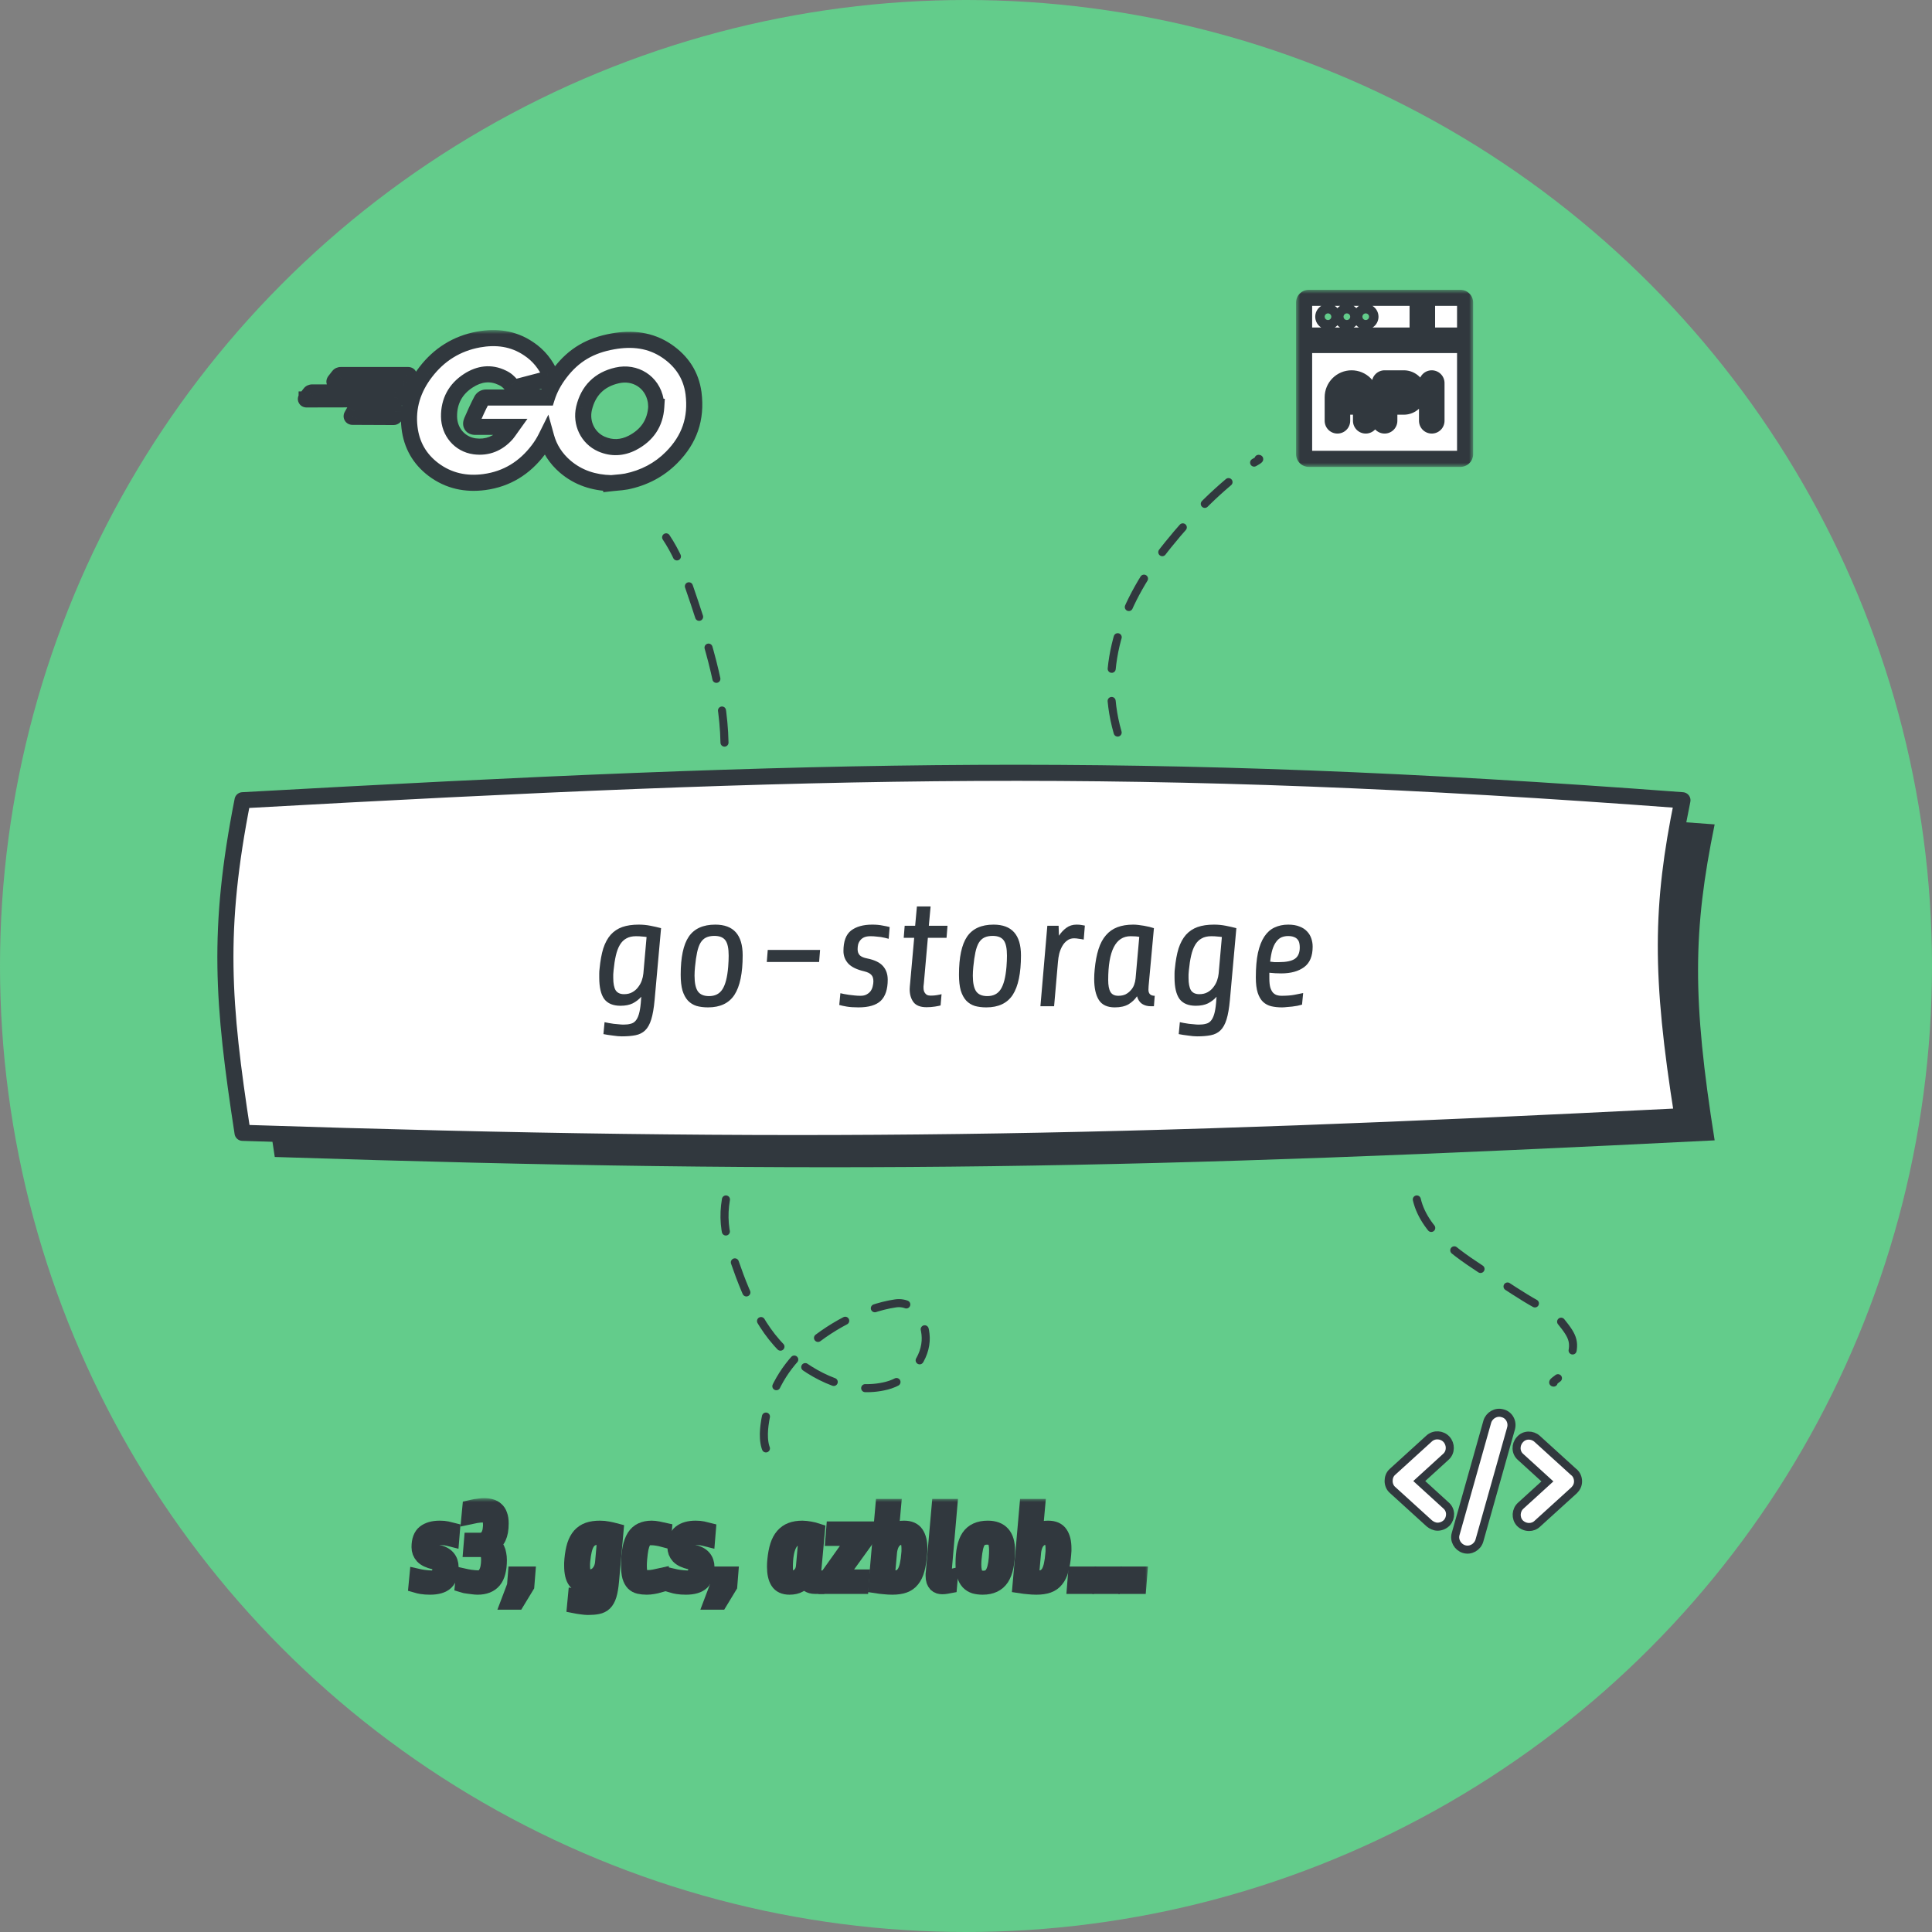 <svg xmlns="http://www.w3.org/2000/svg" width="240" height="240" viewBox="0 0 240 240" fill="none">
<rect x="0" y="0" width="240" height="240" fill="#808080" stroke="none"/>
<circle cx="120" cy="120" r="120" fill="#63CC8B"/>
<mask id="path-2-outside-1" maskUnits="userSpaceOnUse" x="49.756" y="186.102" width="93" height="15" fill="black">
<rect fill="white" x="49.756" y="186.102" width="93" height="15"/>
<path d="M55.97 194.69C55.97 195.521 55.769 196.132 55.368 196.524C54.967 196.907 54.318 197.098 53.422 197.098C53.021 197.098 52.68 197.075 52.4 197.028C52.129 196.981 51.915 196.935 51.756 196.888L51.854 195.866C51.938 195.885 52.045 195.908 52.176 195.936C52.307 195.955 52.447 195.978 52.596 196.006C52.755 196.025 52.918 196.043 53.086 196.062C53.263 196.081 53.436 196.09 53.604 196.09C53.828 196.09 54.01 196.048 54.15 195.964C54.299 195.88 54.416 195.777 54.5 195.656C54.584 195.525 54.64 195.39 54.668 195.25C54.705 195.101 54.724 194.961 54.724 194.83C54.724 194.578 54.663 194.391 54.542 194.27C54.43 194.139 54.225 194.037 53.926 193.962C53.282 193.813 52.82 193.589 52.54 193.29C52.26 192.982 52.12 192.618 52.12 192.198C52.12 191.358 52.339 190.765 52.778 190.42C53.226 190.075 53.842 189.902 54.626 189.902C54.971 189.902 55.275 189.93 55.536 189.986C55.807 190.033 56.007 190.075 56.138 190.112L56.054 191.134C55.942 191.106 55.83 191.078 55.718 191.05C55.606 191.022 55.489 190.999 55.368 190.98C55.247 190.961 55.111 190.947 54.962 190.938C54.822 190.919 54.659 190.91 54.472 190.91C54.248 190.91 54.061 190.943 53.912 191.008C53.772 191.073 53.66 191.162 53.576 191.274C53.492 191.377 53.431 191.498 53.394 191.638C53.366 191.769 53.352 191.904 53.352 192.044C53.352 192.268 53.417 192.445 53.548 192.576C53.679 192.697 53.889 192.786 54.178 192.842C54.831 192.973 55.293 193.197 55.564 193.514C55.835 193.822 55.97 194.214 55.97 194.69Z"/>
<path d="M61.967 193.794C61.967 194.951 61.748 195.791 61.309 196.314C60.87 196.837 60.212 197.098 59.335 197.098C59.167 197.098 58.98 197.084 58.775 197.056C58.579 197.037 58.392 197.014 58.215 196.986C58.038 196.958 57.884 196.935 57.753 196.916C57.622 196.888 57.543 196.869 57.515 196.86L57.613 195.838C57.697 195.857 57.804 195.88 57.935 195.908C58.075 195.936 58.229 195.964 58.397 195.992C58.565 196.011 58.738 196.029 58.915 196.048C59.092 196.067 59.256 196.076 59.405 196.076C59.853 196.076 60.189 195.871 60.413 195.46C60.646 195.049 60.763 194.48 60.763 193.752C60.763 193.304 60.688 192.973 60.539 192.758C60.399 192.534 60.119 192.422 59.699 192.422H58.551L58.635 191.4H59.643C59.96 191.4 60.208 191.321 60.385 191.162C60.572 191.003 60.707 190.821 60.791 190.616C60.884 190.401 60.94 190.187 60.959 189.972C60.987 189.748 61.001 189.575 61.001 189.454C61.001 188.978 60.931 188.637 60.791 188.432C60.66 188.227 60.422 188.124 60.077 188.124C59.769 188.124 59.452 188.152 59.125 188.208C58.808 188.264 58.542 188.315 58.327 188.362L58.425 187.34C58.462 187.331 58.537 187.317 58.649 187.298C58.77 187.27 58.91 187.242 59.069 187.214C59.228 187.186 59.4 187.163 59.587 187.144C59.774 187.116 59.956 187.102 60.133 187.102C60.441 187.102 60.721 187.139 60.973 187.214C61.225 187.279 61.44 187.396 61.617 187.564C61.804 187.723 61.944 187.942 62.037 188.222C62.14 188.493 62.191 188.833 62.191 189.244C62.191 189.972 62.088 190.551 61.883 190.98C61.687 191.409 61.365 191.703 60.917 191.862C61.104 191.871 61.262 191.932 61.393 192.044C61.524 192.147 61.631 192.287 61.715 192.464C61.799 192.632 61.86 192.833 61.897 193.066C61.944 193.29 61.967 193.533 61.967 193.794Z"/>
<path d="M64.189 198.96H63.237L63.979 197L64.091 195.6H65.491L65.379 197L64.189 198.96Z"/>
<path d="M71.108 193.738C71.174 193.047 71.281 192.459 71.43 191.974C71.589 191.489 71.804 191.092 72.074 190.784C72.354 190.476 72.69 190.252 73.082 190.112C73.484 189.972 73.96 189.902 74.51 189.902C74.865 189.902 75.206 189.935 75.532 190C75.868 190.065 76.176 190.135 76.456 190.21L75.896 196.44C75.831 197.159 75.733 197.728 75.602 198.148C75.472 198.568 75.294 198.885 75.07 199.1C74.846 199.315 74.566 199.455 74.23 199.52C73.904 199.585 73.507 199.618 73.04 199.618C72.826 199.618 72.564 199.595 72.256 199.548C71.948 199.511 71.678 199.469 71.444 199.422L71.542 198.386C71.645 198.405 71.762 198.428 71.892 198.456C72.032 198.484 72.177 198.507 72.326 198.526C72.476 198.545 72.625 198.559 72.774 198.568C72.933 198.587 73.073 198.596 73.194 198.596C73.428 198.596 73.628 198.573 73.796 198.526C73.974 198.489 74.118 198.405 74.23 198.274C74.352 198.143 74.45 197.952 74.524 197.7C74.599 197.457 74.655 197.131 74.692 196.72L74.734 196.174C74.529 196.407 74.282 196.599 73.992 196.748C73.703 196.888 73.348 196.958 72.928 196.958C72.284 196.958 71.813 196.762 71.514 196.37C71.225 195.969 71.08 195.348 71.08 194.508C71.08 194.387 71.08 194.265 71.08 194.144C71.08 194.013 71.09 193.878 71.108 193.738ZM73.236 195.95C73.516 195.95 73.754 195.894 73.95 195.782C74.156 195.67 74.324 195.525 74.454 195.348C74.594 195.171 74.702 194.979 74.776 194.774C74.851 194.559 74.898 194.354 74.916 194.158L75.196 190.98C75.094 190.961 74.968 190.947 74.818 190.938C74.669 190.919 74.487 190.91 74.272 190.91C73.936 190.91 73.656 190.975 73.432 191.106C73.208 191.227 73.022 191.414 72.872 191.666C72.723 191.918 72.606 192.231 72.522 192.604C72.438 192.968 72.373 193.393 72.326 193.878C72.317 193.999 72.308 194.116 72.298 194.228C72.298 194.331 72.298 194.433 72.298 194.536C72.298 195.021 72.368 195.381 72.508 195.614C72.658 195.838 72.9 195.95 73.236 195.95Z"/>
<path d="M81.873 196.86C81.649 196.925 81.397 196.981 81.117 197.028C80.846 197.075 80.585 197.098 80.333 197.098C79.988 197.098 79.675 197.065 79.395 197C79.124 196.935 78.896 196.809 78.709 196.622C78.532 196.435 78.392 196.174 78.289 195.838C78.196 195.493 78.149 195.045 78.149 194.494C78.149 193.654 78.205 192.945 78.317 192.366C78.438 191.778 78.611 191.302 78.835 190.938C79.068 190.574 79.358 190.313 79.703 190.154C80.058 189.986 80.473 189.902 80.949 189.902C81.182 189.902 81.444 189.93 81.733 189.986C82.022 190.033 82.265 190.079 82.461 190.126L82.377 191.176C82.134 191.111 81.892 191.059 81.649 191.022C81.406 190.975 81.112 190.952 80.767 190.952C80.562 190.952 80.384 190.994 80.235 191.078C80.086 191.162 79.955 191.311 79.843 191.526C79.731 191.731 79.638 192.007 79.563 192.352C79.498 192.688 79.442 193.117 79.395 193.64C79.367 193.976 79.353 194.265 79.353 194.508C79.353 194.844 79.376 195.115 79.423 195.32C79.47 195.516 79.535 195.67 79.619 195.782C79.703 195.885 79.806 195.955 79.927 195.992C80.048 196.029 80.184 196.048 80.333 196.048C80.688 196.048 80.996 196.02 81.257 195.964C81.518 195.908 81.756 195.857 81.971 195.81L81.873 196.86Z"/>
<path d="M87.757 194.69C87.757 195.521 87.556 196.132 87.155 196.524C86.754 196.907 86.105 197.098 85.209 197.098C84.808 197.098 84.467 197.075 84.187 197.028C83.916 196.981 83.702 196.935 83.543 196.888L83.641 195.866C83.725 195.885 83.832 195.908 83.963 195.936C84.094 195.955 84.234 195.978 84.383 196.006C84.542 196.025 84.705 196.043 84.873 196.062C85.05 196.081 85.223 196.09 85.391 196.09C85.615 196.09 85.797 196.048 85.937 195.964C86.087 195.88 86.203 195.777 86.287 195.656C86.371 195.525 86.427 195.39 86.455 195.25C86.493 195.101 86.511 194.961 86.511 194.83C86.511 194.578 86.451 194.391 86.329 194.27C86.217 194.139 86.012 194.037 85.713 193.962C85.069 193.813 84.607 193.589 84.327 193.29C84.047 192.982 83.907 192.618 83.907 192.198C83.907 191.358 84.126 190.765 84.565 190.42C85.013 190.075 85.629 189.902 86.413 189.902C86.758 189.902 87.062 189.93 87.323 189.986C87.594 190.033 87.794 190.075 87.925 190.112L87.841 191.134C87.729 191.106 87.617 191.078 87.505 191.05C87.393 191.022 87.276 190.999 87.155 190.98C87.034 190.961 86.898 190.947 86.749 190.938C86.609 190.919 86.446 190.91 86.259 190.91C86.035 190.91 85.849 190.943 85.699 191.008C85.559 191.073 85.447 191.162 85.363 191.274C85.279 191.377 85.219 191.498 85.181 191.638C85.153 191.769 85.139 191.904 85.139 192.044C85.139 192.268 85.204 192.445 85.335 192.576C85.466 192.697 85.676 192.786 85.965 192.842C86.618 192.973 87.081 193.197 87.351 193.514C87.622 193.822 87.757 194.214 87.757 194.69Z"/>
<path d="M89.4 198.96H88.448L89.19 197L89.302 195.6H90.702L90.59 197L89.4 198.96Z"/>
<path d="M96.319 193.808C96.385 193.117 96.497 192.525 96.655 192.03C96.814 191.535 97.029 191.134 97.299 190.826C97.57 190.509 97.901 190.275 98.293 190.126C98.685 189.977 99.147 189.902 99.679 189.902C99.81 189.902 99.955 189.911 100.113 189.93C100.281 189.949 100.445 189.972 100.603 190C100.771 190.028 100.93 190.061 101.079 190.098C101.229 190.135 101.359 190.173 101.471 190.21L101.023 195.096C101.023 195.115 101.019 195.166 101.009 195.25C101 195.325 100.995 195.427 100.995 195.558C100.995 195.913 101.177 196.09 101.541 196.09L101.471 197H101.205C100.907 197 100.65 196.93 100.435 196.79C100.23 196.65 100.085 196.431 100.001 196.132C99.815 196.412 99.567 196.645 99.259 196.832C98.951 197.009 98.555 197.098 98.069 197.098C97.416 197.098 96.954 196.883 96.683 196.454C96.413 196.025 96.277 195.413 96.277 194.62C96.277 194.359 96.291 194.088 96.319 193.808ZM98.377 196.09C98.62 196.09 98.83 196.048 99.007 195.964C99.185 195.871 99.334 195.754 99.455 195.614C99.586 195.474 99.684 195.315 99.749 195.138C99.815 194.961 99.857 194.779 99.875 194.592L100.197 190.966C100.104 190.947 99.997 190.933 99.875 190.924C99.754 190.915 99.609 190.91 99.441 190.91C98.144 190.91 97.495 192.179 97.495 194.718C97.495 195.185 97.561 195.53 97.691 195.754C97.822 195.978 98.051 196.09 98.377 196.09Z"/>
<path d="M104.146 195.964H107.002L106.918 197H102.746L102.83 195.88L106.274 191.036H103.544L103.628 190H107.66L107.548 191.246L104.146 195.964Z"/>
<path d="M114.174 193.052C114.109 193.808 114.006 194.443 113.866 194.956C113.726 195.469 113.526 195.885 113.264 196.202C113.012 196.519 112.69 196.748 112.298 196.888C111.906 197.028 111.421 197.098 110.842 197.098C110.516 197.098 110.18 197.079 109.834 197.042C109.498 197.014 109.181 196.977 108.882 196.93L109.736 187.2H110.926L110.618 190.63C110.805 190.415 111.034 190.243 111.304 190.112C111.575 189.972 111.906 189.902 112.298 189.902C112.998 189.902 113.488 190.117 113.768 190.546C114.058 190.975 114.202 191.568 114.202 192.324C114.202 192.436 114.202 192.553 114.202 192.674C114.202 192.795 114.193 192.921 114.174 193.052ZM112.018 190.91C111.748 190.91 111.514 190.971 111.318 191.092C111.132 191.213 110.973 191.367 110.842 191.554C110.721 191.741 110.628 191.946 110.562 192.17C110.497 192.385 110.455 192.595 110.436 192.8L110.142 196.048C110.366 196.076 110.679 196.09 111.08 196.09C111.416 196.09 111.692 196.025 111.906 195.894C112.13 195.754 112.312 195.558 112.452 195.306C112.592 195.045 112.7 194.727 112.774 194.354C112.858 193.971 112.919 193.537 112.956 193.052C112.975 192.921 112.984 192.8 112.984 192.688C112.984 192.567 112.984 192.455 112.984 192.352C112.984 191.867 112.91 191.507 112.76 191.274C112.62 191.031 112.373 190.91 112.018 190.91Z"/>
<path d="M117.899 196.93C117.796 196.949 117.675 196.972 117.535 197C117.395 197.028 117.231 197.042 117.045 197.042C116.914 197.042 116.783 197.023 116.653 196.986C116.522 196.939 116.405 196.869 116.303 196.776C116.209 196.673 116.13 196.538 116.065 196.37C116.009 196.202 115.981 195.992 115.981 195.74C115.981 195.693 115.981 195.623 115.981 195.53C115.99 195.427 115.999 195.348 116.009 195.292L116.723 187.2H117.913L117.227 195.082C117.217 195.175 117.208 195.273 117.199 195.376C117.189 195.469 117.185 195.53 117.185 195.558C117.185 195.726 117.213 195.847 117.269 195.922C117.334 195.987 117.446 196.02 117.605 196.02C117.679 196.02 117.749 196.011 117.815 195.992C117.889 195.973 117.945 195.959 117.983 195.95L117.899 196.93Z"/>
<path d="M125.088 192.576C125.088 194.125 124.85 195.269 124.374 196.006C123.898 196.734 123.133 197.098 122.078 197.098C121.705 197.098 121.369 197.056 121.07 196.972C120.781 196.879 120.534 196.725 120.328 196.51C120.123 196.286 119.964 195.992 119.852 195.628C119.75 195.264 119.698 194.807 119.698 194.256C119.698 192.744 119.932 191.643 120.398 190.952C120.874 190.252 121.644 189.902 122.708 189.902C124.295 189.902 125.088 190.793 125.088 192.576ZM123.828 193.57C123.856 193.206 123.87 192.884 123.87 192.604C123.87 191.969 123.777 191.526 123.59 191.274C123.404 191.013 123.082 190.882 122.624 190.882C122.344 190.882 122.106 190.929 121.91 191.022C121.714 191.115 121.551 191.269 121.42 191.484C121.299 191.689 121.201 191.965 121.126 192.31C121.052 192.655 120.991 193.075 120.944 193.57C120.916 193.85 120.902 194.107 120.902 194.34C120.902 194.975 121 195.432 121.196 195.712C121.392 195.983 121.714 196.118 122.162 196.118C122.685 196.118 123.072 195.922 123.324 195.53C123.586 195.129 123.754 194.475 123.828 193.57Z"/>
<path d="M132.071 193.052C132.006 193.808 131.903 194.443 131.763 194.956C131.623 195.469 131.422 195.885 131.161 196.202C130.909 196.519 130.587 196.748 130.195 196.888C129.803 197.028 129.318 197.098 128.739 197.098C128.412 197.098 128.076 197.079 127.731 197.042C127.395 197.014 127.078 196.977 126.779 196.93L127.633 187.2H128.823L128.515 190.63C128.702 190.415 128.93 190.243 129.201 190.112C129.472 189.972 129.803 189.902 130.195 189.902C130.895 189.902 131.385 190.117 131.665 190.546C131.954 190.975 132.099 191.568 132.099 192.324C132.099 192.436 132.099 192.553 132.099 192.674C132.099 192.795 132.09 192.921 132.071 193.052ZM129.915 190.91C129.644 190.91 129.411 190.971 129.215 191.092C129.028 191.213 128.87 191.367 128.739 191.554C128.618 191.741 128.524 191.946 128.459 192.17C128.394 192.385 128.352 192.595 128.333 192.8L128.039 196.048C128.263 196.076 128.576 196.09 128.977 196.09C129.313 196.09 129.588 196.025 129.803 195.894C130.027 195.754 130.209 195.558 130.349 195.306C130.489 195.045 130.596 194.727 130.671 194.354C130.755 193.971 130.816 193.537 130.853 193.052C130.872 192.921 130.881 192.8 130.881 192.688C130.881 192.567 130.881 192.455 130.881 192.352C130.881 191.867 130.806 191.507 130.657 191.274C130.517 191.031 130.27 190.91 129.915 190.91Z"/>
<path d="M133.555 197L133.667 195.6H135.067L134.955 197H133.555Z"/>
<path d="M136.782 197L136.894 195.6H138.294L138.182 197H136.782Z"/>
<path d="M140.008 197L140.12 195.6H141.52L141.408 197H140.008Z"/>
</mask>
<path d="M55.97 194.69C55.97 195.521 55.769 196.132 55.368 196.524C54.967 196.907 54.318 197.098 53.422 197.098C53.021 197.098 52.68 197.075 52.4 197.028C52.129 196.981 51.915 196.935 51.756 196.888L51.854 195.866C51.938 195.885 52.045 195.908 52.176 195.936C52.307 195.955 52.447 195.978 52.596 196.006C52.755 196.025 52.918 196.043 53.086 196.062C53.263 196.081 53.436 196.09 53.604 196.09C53.828 196.09 54.01 196.048 54.15 195.964C54.299 195.88 54.416 195.777 54.5 195.656C54.584 195.525 54.64 195.39 54.668 195.25C54.705 195.101 54.724 194.961 54.724 194.83C54.724 194.578 54.663 194.391 54.542 194.27C54.43 194.139 54.225 194.037 53.926 193.962C53.282 193.813 52.82 193.589 52.54 193.29C52.26 192.982 52.12 192.618 52.12 192.198C52.12 191.358 52.339 190.765 52.778 190.42C53.226 190.075 53.842 189.902 54.626 189.902C54.971 189.902 55.275 189.93 55.536 189.986C55.807 190.033 56.007 190.075 56.138 190.112L56.054 191.134C55.942 191.106 55.83 191.078 55.718 191.05C55.606 191.022 55.489 190.999 55.368 190.98C55.247 190.961 55.111 190.947 54.962 190.938C54.822 190.919 54.659 190.91 54.472 190.91C54.248 190.91 54.061 190.943 53.912 191.008C53.772 191.073 53.66 191.162 53.576 191.274C53.492 191.377 53.431 191.498 53.394 191.638C53.366 191.769 53.352 191.904 53.352 192.044C53.352 192.268 53.417 192.445 53.548 192.576C53.679 192.697 53.889 192.786 54.178 192.842C54.831 192.973 55.293 193.197 55.564 193.514C55.835 193.822 55.97 194.214 55.97 194.69Z" fill="white"/>
<path d="M61.967 193.794C61.967 194.951 61.748 195.791 61.309 196.314C60.87 196.837 60.212 197.098 59.335 197.098C59.167 197.098 58.98 197.084 58.775 197.056C58.579 197.037 58.392 197.014 58.215 196.986C58.038 196.958 57.884 196.935 57.753 196.916C57.622 196.888 57.543 196.869 57.515 196.86L57.613 195.838C57.697 195.857 57.804 195.88 57.935 195.908C58.075 195.936 58.229 195.964 58.397 195.992C58.565 196.011 58.738 196.029 58.915 196.048C59.092 196.067 59.256 196.076 59.405 196.076C59.853 196.076 60.189 195.871 60.413 195.46C60.646 195.049 60.763 194.48 60.763 193.752C60.763 193.304 60.688 192.973 60.539 192.758C60.399 192.534 60.119 192.422 59.699 192.422H58.551L58.635 191.4H59.643C59.96 191.4 60.208 191.321 60.385 191.162C60.572 191.003 60.707 190.821 60.791 190.616C60.884 190.401 60.94 190.187 60.959 189.972C60.987 189.748 61.001 189.575 61.001 189.454C61.001 188.978 60.931 188.637 60.791 188.432C60.66 188.227 60.422 188.124 60.077 188.124C59.769 188.124 59.452 188.152 59.125 188.208C58.808 188.264 58.542 188.315 58.327 188.362L58.425 187.34C58.462 187.331 58.537 187.317 58.649 187.298C58.77 187.27 58.91 187.242 59.069 187.214C59.228 187.186 59.4 187.163 59.587 187.144C59.774 187.116 59.956 187.102 60.133 187.102C60.441 187.102 60.721 187.139 60.973 187.214C61.225 187.279 61.44 187.396 61.617 187.564C61.804 187.723 61.944 187.942 62.037 188.222C62.14 188.493 62.191 188.833 62.191 189.244C62.191 189.972 62.088 190.551 61.883 190.98C61.687 191.409 61.365 191.703 60.917 191.862C61.104 191.871 61.262 191.932 61.393 192.044C61.524 192.147 61.631 192.287 61.715 192.464C61.799 192.632 61.86 192.833 61.897 193.066C61.944 193.29 61.967 193.533 61.967 193.794Z" fill="white"/>
<path d="M64.189 198.96H63.237L63.979 197L64.091 195.6H65.491L65.379 197L64.189 198.96Z" fill="white"/>
<path d="M71.108 193.738C71.174 193.047 71.281 192.459 71.43 191.974C71.589 191.489 71.804 191.092 72.074 190.784C72.354 190.476 72.69 190.252 73.082 190.112C73.484 189.972 73.96 189.902 74.51 189.902C74.865 189.902 75.206 189.935 75.532 190C75.868 190.065 76.176 190.135 76.456 190.21L75.896 196.44C75.831 197.159 75.733 197.728 75.602 198.148C75.472 198.568 75.294 198.885 75.07 199.1C74.846 199.315 74.566 199.455 74.23 199.52C73.904 199.585 73.507 199.618 73.04 199.618C72.826 199.618 72.564 199.595 72.256 199.548C71.948 199.511 71.678 199.469 71.444 199.422L71.542 198.386C71.645 198.405 71.762 198.428 71.892 198.456C72.032 198.484 72.177 198.507 72.326 198.526C72.476 198.545 72.625 198.559 72.774 198.568C72.933 198.587 73.073 198.596 73.194 198.596C73.428 198.596 73.628 198.573 73.796 198.526C73.974 198.489 74.118 198.405 74.23 198.274C74.352 198.143 74.45 197.952 74.524 197.7C74.599 197.457 74.655 197.131 74.692 196.72L74.734 196.174C74.529 196.407 74.282 196.599 73.992 196.748C73.703 196.888 73.348 196.958 72.928 196.958C72.284 196.958 71.813 196.762 71.514 196.37C71.225 195.969 71.08 195.348 71.08 194.508C71.08 194.387 71.08 194.265 71.08 194.144C71.08 194.013 71.09 193.878 71.108 193.738ZM73.236 195.95C73.516 195.95 73.754 195.894 73.95 195.782C74.156 195.67 74.324 195.525 74.454 195.348C74.594 195.171 74.702 194.979 74.776 194.774C74.851 194.559 74.898 194.354 74.916 194.158L75.196 190.98C75.094 190.961 74.968 190.947 74.818 190.938C74.669 190.919 74.487 190.91 74.272 190.91C73.936 190.91 73.656 190.975 73.432 191.106C73.208 191.227 73.022 191.414 72.872 191.666C72.723 191.918 72.606 192.231 72.522 192.604C72.438 192.968 72.373 193.393 72.326 193.878C72.317 193.999 72.308 194.116 72.298 194.228C72.298 194.331 72.298 194.433 72.298 194.536C72.298 195.021 72.368 195.381 72.508 195.614C72.658 195.838 72.9 195.95 73.236 195.95Z" fill="white"/>
<path d="M81.873 196.86C81.649 196.925 81.397 196.981 81.117 197.028C80.846 197.075 80.585 197.098 80.333 197.098C79.988 197.098 79.675 197.065 79.395 197C79.124 196.935 78.896 196.809 78.709 196.622C78.532 196.435 78.392 196.174 78.289 195.838C78.196 195.493 78.149 195.045 78.149 194.494C78.149 193.654 78.205 192.945 78.317 192.366C78.438 191.778 78.611 191.302 78.835 190.938C79.068 190.574 79.358 190.313 79.703 190.154C80.058 189.986 80.473 189.902 80.949 189.902C81.182 189.902 81.444 189.93 81.733 189.986C82.022 190.033 82.265 190.079 82.461 190.126L82.377 191.176C82.134 191.111 81.892 191.059 81.649 191.022C81.406 190.975 81.112 190.952 80.767 190.952C80.562 190.952 80.384 190.994 80.235 191.078C80.086 191.162 79.955 191.311 79.843 191.526C79.731 191.731 79.638 192.007 79.563 192.352C79.498 192.688 79.442 193.117 79.395 193.64C79.367 193.976 79.353 194.265 79.353 194.508C79.353 194.844 79.376 195.115 79.423 195.32C79.47 195.516 79.535 195.67 79.619 195.782C79.703 195.885 79.806 195.955 79.927 195.992C80.048 196.029 80.184 196.048 80.333 196.048C80.688 196.048 80.996 196.02 81.257 195.964C81.518 195.908 81.756 195.857 81.971 195.81L81.873 196.86Z" fill="white"/>
<path d="M87.757 194.69C87.757 195.521 87.556 196.132 87.155 196.524C86.754 196.907 86.105 197.098 85.209 197.098C84.808 197.098 84.467 197.075 84.187 197.028C83.916 196.981 83.702 196.935 83.543 196.888L83.641 195.866C83.725 195.885 83.832 195.908 83.963 195.936C84.094 195.955 84.234 195.978 84.383 196.006C84.542 196.025 84.705 196.043 84.873 196.062C85.05 196.081 85.223 196.09 85.391 196.09C85.615 196.09 85.797 196.048 85.937 195.964C86.087 195.88 86.203 195.777 86.287 195.656C86.371 195.525 86.427 195.39 86.455 195.25C86.493 195.101 86.511 194.961 86.511 194.83C86.511 194.578 86.451 194.391 86.329 194.27C86.217 194.139 86.012 194.037 85.713 193.962C85.069 193.813 84.607 193.589 84.327 193.29C84.047 192.982 83.907 192.618 83.907 192.198C83.907 191.358 84.126 190.765 84.565 190.42C85.013 190.075 85.629 189.902 86.413 189.902C86.758 189.902 87.062 189.93 87.323 189.986C87.594 190.033 87.794 190.075 87.925 190.112L87.841 191.134C87.729 191.106 87.617 191.078 87.505 191.05C87.393 191.022 87.276 190.999 87.155 190.98C87.034 190.961 86.898 190.947 86.749 190.938C86.609 190.919 86.446 190.91 86.259 190.91C86.035 190.91 85.849 190.943 85.699 191.008C85.559 191.073 85.447 191.162 85.363 191.274C85.279 191.377 85.219 191.498 85.181 191.638C85.153 191.769 85.139 191.904 85.139 192.044C85.139 192.268 85.204 192.445 85.335 192.576C85.466 192.697 85.676 192.786 85.965 192.842C86.618 192.973 87.081 193.197 87.351 193.514C87.622 193.822 87.757 194.214 87.757 194.69Z" fill="white"/>
<path d="M89.4 198.96H88.448L89.19 197L89.302 195.6H90.702L90.59 197L89.4 198.96Z" fill="white"/>
<path d="M96.319 193.808C96.385 193.117 96.497 192.525 96.655 192.03C96.814 191.535 97.029 191.134 97.299 190.826C97.57 190.509 97.901 190.275 98.293 190.126C98.685 189.977 99.147 189.902 99.679 189.902C99.81 189.902 99.955 189.911 100.113 189.93C100.281 189.949 100.445 189.972 100.603 190C100.771 190.028 100.93 190.061 101.079 190.098C101.229 190.135 101.359 190.173 101.471 190.21L101.023 195.096C101.023 195.115 101.019 195.166 101.009 195.25C101 195.325 100.995 195.427 100.995 195.558C100.995 195.913 101.177 196.09 101.541 196.09L101.471 197H101.205C100.907 197 100.65 196.93 100.435 196.79C100.23 196.65 100.085 196.431 100.001 196.132C99.815 196.412 99.567 196.645 99.259 196.832C98.951 197.009 98.555 197.098 98.069 197.098C97.416 197.098 96.954 196.883 96.683 196.454C96.413 196.025 96.277 195.413 96.277 194.62C96.277 194.359 96.291 194.088 96.319 193.808ZM98.377 196.09C98.62 196.09 98.83 196.048 99.007 195.964C99.185 195.871 99.334 195.754 99.455 195.614C99.586 195.474 99.684 195.315 99.749 195.138C99.815 194.961 99.857 194.779 99.875 194.592L100.197 190.966C100.104 190.947 99.997 190.933 99.875 190.924C99.754 190.915 99.609 190.91 99.441 190.91C98.144 190.91 97.495 192.179 97.495 194.718C97.495 195.185 97.561 195.53 97.691 195.754C97.822 195.978 98.051 196.09 98.377 196.09Z" fill="white"/>
<path d="M104.146 195.964H107.002L106.918 197H102.746L102.83 195.88L106.274 191.036H103.544L103.628 190H107.66L107.548 191.246L104.146 195.964Z" fill="white"/>
<path d="M114.174 193.052C114.109 193.808 114.006 194.443 113.866 194.956C113.726 195.469 113.526 195.885 113.264 196.202C113.012 196.519 112.69 196.748 112.298 196.888C111.906 197.028 111.421 197.098 110.842 197.098C110.516 197.098 110.18 197.079 109.834 197.042C109.498 197.014 109.181 196.977 108.882 196.93L109.736 187.2H110.926L110.618 190.63C110.805 190.415 111.034 190.243 111.304 190.112C111.575 189.972 111.906 189.902 112.298 189.902C112.998 189.902 113.488 190.117 113.768 190.546C114.058 190.975 114.202 191.568 114.202 192.324C114.202 192.436 114.202 192.553 114.202 192.674C114.202 192.795 114.193 192.921 114.174 193.052ZM112.018 190.91C111.748 190.91 111.514 190.971 111.318 191.092C111.132 191.213 110.973 191.367 110.842 191.554C110.721 191.741 110.628 191.946 110.562 192.17C110.497 192.385 110.455 192.595 110.436 192.8L110.142 196.048C110.366 196.076 110.679 196.09 111.08 196.09C111.416 196.09 111.692 196.025 111.906 195.894C112.13 195.754 112.312 195.558 112.452 195.306C112.592 195.045 112.7 194.727 112.774 194.354C112.858 193.971 112.919 193.537 112.956 193.052C112.975 192.921 112.984 192.8 112.984 192.688C112.984 192.567 112.984 192.455 112.984 192.352C112.984 191.867 112.91 191.507 112.76 191.274C112.62 191.031 112.373 190.91 112.018 190.91Z" fill="white"/>
<path d="M117.899 196.93C117.796 196.949 117.675 196.972 117.535 197C117.395 197.028 117.231 197.042 117.045 197.042C116.914 197.042 116.783 197.023 116.653 196.986C116.522 196.939 116.405 196.869 116.303 196.776C116.209 196.673 116.13 196.538 116.065 196.37C116.009 196.202 115.981 195.992 115.981 195.74C115.981 195.693 115.981 195.623 115.981 195.53C115.99 195.427 115.999 195.348 116.009 195.292L116.723 187.2H117.913L117.227 195.082C117.217 195.175 117.208 195.273 117.199 195.376C117.189 195.469 117.185 195.53 117.185 195.558C117.185 195.726 117.213 195.847 117.269 195.922C117.334 195.987 117.446 196.02 117.605 196.02C117.679 196.02 117.749 196.011 117.815 195.992C117.889 195.973 117.945 195.959 117.983 195.95L117.899 196.93Z" fill="white"/>
<path d="M125.088 192.576C125.088 194.125 124.85 195.269 124.374 196.006C123.898 196.734 123.133 197.098 122.078 197.098C121.705 197.098 121.369 197.056 121.07 196.972C120.781 196.879 120.534 196.725 120.328 196.51C120.123 196.286 119.964 195.992 119.852 195.628C119.75 195.264 119.698 194.807 119.698 194.256C119.698 192.744 119.932 191.643 120.398 190.952C120.874 190.252 121.644 189.902 122.708 189.902C124.295 189.902 125.088 190.793 125.088 192.576ZM123.828 193.57C123.856 193.206 123.87 192.884 123.87 192.604C123.87 191.969 123.777 191.526 123.59 191.274C123.404 191.013 123.082 190.882 122.624 190.882C122.344 190.882 122.106 190.929 121.91 191.022C121.714 191.115 121.551 191.269 121.42 191.484C121.299 191.689 121.201 191.965 121.126 192.31C121.052 192.655 120.991 193.075 120.944 193.57C120.916 193.85 120.902 194.107 120.902 194.34C120.902 194.975 121 195.432 121.196 195.712C121.392 195.983 121.714 196.118 122.162 196.118C122.685 196.118 123.072 195.922 123.324 195.53C123.586 195.129 123.754 194.475 123.828 193.57Z" fill="white"/>
<path d="M132.071 193.052C132.006 193.808 131.903 194.443 131.763 194.956C131.623 195.469 131.422 195.885 131.161 196.202C130.909 196.519 130.587 196.748 130.195 196.888C129.803 197.028 129.318 197.098 128.739 197.098C128.412 197.098 128.076 197.079 127.731 197.042C127.395 197.014 127.078 196.977 126.779 196.93L127.633 187.2H128.823L128.515 190.63C128.702 190.415 128.93 190.243 129.201 190.112C129.472 189.972 129.803 189.902 130.195 189.902C130.895 189.902 131.385 190.117 131.665 190.546C131.954 190.975 132.099 191.568 132.099 192.324C132.099 192.436 132.099 192.553 132.099 192.674C132.099 192.795 132.09 192.921 132.071 193.052ZM129.915 190.91C129.644 190.91 129.411 190.971 129.215 191.092C129.028 191.213 128.87 191.367 128.739 191.554C128.618 191.741 128.524 191.946 128.459 192.17C128.394 192.385 128.352 192.595 128.333 192.8L128.039 196.048C128.263 196.076 128.576 196.09 128.977 196.09C129.313 196.09 129.588 196.025 129.803 195.894C130.027 195.754 130.209 195.558 130.349 195.306C130.489 195.045 130.596 194.727 130.671 194.354C130.755 193.971 130.816 193.537 130.853 193.052C130.872 192.921 130.881 192.8 130.881 192.688C130.881 192.567 130.881 192.455 130.881 192.352C130.881 191.867 130.806 191.507 130.657 191.274C130.517 191.031 130.27 190.91 129.915 190.91Z" fill="white"/>
<path d="M133.555 197L133.667 195.6H135.067L134.955 197H133.555Z" fill="white"/>
<path d="M136.782 197L136.894 195.6H138.294L138.182 197H136.782Z" fill="white"/>
<path d="M140.008 197L140.12 195.6H141.52L141.408 197H140.008Z" fill="white"/>
<path d="M55.97 194.69C55.97 195.521 55.769 196.132 55.368 196.524C54.967 196.907 54.318 197.098 53.422 197.098C53.021 197.098 52.68 197.075 52.4 197.028C52.129 196.981 51.915 196.935 51.756 196.888L51.854 195.866C51.938 195.885 52.045 195.908 52.176 195.936C52.307 195.955 52.447 195.978 52.596 196.006C52.755 196.025 52.918 196.043 53.086 196.062C53.263 196.081 53.436 196.09 53.604 196.09C53.828 196.09 54.01 196.048 54.15 195.964C54.299 195.88 54.416 195.777 54.5 195.656C54.584 195.525 54.64 195.39 54.668 195.25C54.705 195.101 54.724 194.961 54.724 194.83C54.724 194.578 54.663 194.391 54.542 194.27C54.43 194.139 54.225 194.037 53.926 193.962C53.282 193.813 52.82 193.589 52.54 193.29C52.26 192.982 52.12 192.618 52.12 192.198C52.12 191.358 52.339 190.765 52.778 190.42C53.226 190.075 53.842 189.902 54.626 189.902C54.971 189.902 55.275 189.93 55.536 189.986C55.807 190.033 56.007 190.075 56.138 190.112L56.054 191.134C55.942 191.106 55.83 191.078 55.718 191.05C55.606 191.022 55.489 190.999 55.368 190.98C55.247 190.961 55.111 190.947 54.962 190.938C54.822 190.919 54.659 190.91 54.472 190.91C54.248 190.91 54.061 190.943 53.912 191.008C53.772 191.073 53.66 191.162 53.576 191.274C53.492 191.377 53.431 191.498 53.394 191.638C53.366 191.769 53.352 191.904 53.352 192.044C53.352 192.268 53.417 192.445 53.548 192.576C53.679 192.697 53.889 192.786 54.178 192.842C54.831 192.973 55.293 193.197 55.564 193.514C55.835 193.822 55.97 194.214 55.97 194.69Z" stroke="#31383E" stroke-width="2" mask="url(#path-2-outside-1)"/>
<path d="M61.967 193.794C61.967 194.951 61.748 195.791 61.309 196.314C60.87 196.837 60.212 197.098 59.335 197.098C59.167 197.098 58.98 197.084 58.775 197.056C58.579 197.037 58.392 197.014 58.215 196.986C58.038 196.958 57.884 196.935 57.753 196.916C57.622 196.888 57.543 196.869 57.515 196.86L57.613 195.838C57.697 195.857 57.804 195.88 57.935 195.908C58.075 195.936 58.229 195.964 58.397 195.992C58.565 196.011 58.738 196.029 58.915 196.048C59.092 196.067 59.256 196.076 59.405 196.076C59.853 196.076 60.189 195.871 60.413 195.46C60.646 195.049 60.763 194.48 60.763 193.752C60.763 193.304 60.688 192.973 60.539 192.758C60.399 192.534 60.119 192.422 59.699 192.422H58.551L58.635 191.4H59.643C59.96 191.4 60.208 191.321 60.385 191.162C60.572 191.003 60.707 190.821 60.791 190.616C60.884 190.401 60.94 190.187 60.959 189.972C60.987 189.748 61.001 189.575 61.001 189.454C61.001 188.978 60.931 188.637 60.791 188.432C60.66 188.227 60.422 188.124 60.077 188.124C59.769 188.124 59.452 188.152 59.125 188.208C58.808 188.264 58.542 188.315 58.327 188.362L58.425 187.34C58.462 187.331 58.537 187.317 58.649 187.298C58.77 187.27 58.91 187.242 59.069 187.214C59.228 187.186 59.4 187.163 59.587 187.144C59.774 187.116 59.956 187.102 60.133 187.102C60.441 187.102 60.721 187.139 60.973 187.214C61.225 187.279 61.44 187.396 61.617 187.564C61.804 187.723 61.944 187.942 62.037 188.222C62.14 188.493 62.191 188.833 62.191 189.244C62.191 189.972 62.088 190.551 61.883 190.98C61.687 191.409 61.365 191.703 60.917 191.862C61.104 191.871 61.262 191.932 61.393 192.044C61.524 192.147 61.631 192.287 61.715 192.464C61.799 192.632 61.86 192.833 61.897 193.066C61.944 193.29 61.967 193.533 61.967 193.794Z" stroke="#31383E" stroke-width="2" mask="url(#path-2-outside-1)"/>
<path d="M64.189 198.96H63.237L63.979 197L64.091 195.6H65.491L65.379 197L64.189 198.96Z" stroke="#31383E" stroke-width="2" mask="url(#path-2-outside-1)"/>
<path d="M71.108 193.738C71.174 193.047 71.281 192.459 71.43 191.974C71.589 191.489 71.804 191.092 72.074 190.784C72.354 190.476 72.69 190.252 73.082 190.112C73.484 189.972 73.96 189.902 74.51 189.902C74.865 189.902 75.206 189.935 75.532 190C75.868 190.065 76.176 190.135 76.456 190.21L75.896 196.44C75.831 197.159 75.733 197.728 75.602 198.148C75.472 198.568 75.294 198.885 75.07 199.1C74.846 199.315 74.566 199.455 74.23 199.52C73.904 199.585 73.507 199.618 73.04 199.618C72.826 199.618 72.564 199.595 72.256 199.548C71.948 199.511 71.678 199.469 71.444 199.422L71.542 198.386C71.645 198.405 71.762 198.428 71.892 198.456C72.032 198.484 72.177 198.507 72.326 198.526C72.476 198.545 72.625 198.559 72.774 198.568C72.933 198.587 73.073 198.596 73.194 198.596C73.428 198.596 73.628 198.573 73.796 198.526C73.974 198.489 74.118 198.405 74.23 198.274C74.352 198.143 74.45 197.952 74.524 197.7C74.599 197.457 74.655 197.131 74.692 196.72L74.734 196.174C74.529 196.407 74.282 196.599 73.992 196.748C73.703 196.888 73.348 196.958 72.928 196.958C72.284 196.958 71.813 196.762 71.514 196.37C71.225 195.969 71.08 195.348 71.08 194.508C71.08 194.387 71.08 194.265 71.08 194.144C71.08 194.013 71.09 193.878 71.108 193.738ZM73.236 195.95C73.516 195.95 73.754 195.894 73.95 195.782C74.156 195.67 74.324 195.525 74.454 195.348C74.594 195.171 74.702 194.979 74.776 194.774C74.851 194.559 74.898 194.354 74.916 194.158L75.196 190.98C75.094 190.961 74.968 190.947 74.818 190.938C74.669 190.919 74.487 190.91 74.272 190.91C73.936 190.91 73.656 190.975 73.432 191.106C73.208 191.227 73.022 191.414 72.872 191.666C72.723 191.918 72.606 192.231 72.522 192.604C72.438 192.968 72.373 193.393 72.326 193.878C72.317 193.999 72.308 194.116 72.298 194.228C72.298 194.331 72.298 194.433 72.298 194.536C72.298 195.021 72.368 195.381 72.508 195.614C72.658 195.838 72.9 195.95 73.236 195.95Z" stroke="#31383E" stroke-width="2" mask="url(#path-2-outside-1)"/>
<path d="M81.873 196.86C81.649 196.925 81.397 196.981 81.117 197.028C80.846 197.075 80.585 197.098 80.333 197.098C79.988 197.098 79.675 197.065 79.395 197C79.124 196.935 78.896 196.809 78.709 196.622C78.532 196.435 78.392 196.174 78.289 195.838C78.196 195.493 78.149 195.045 78.149 194.494C78.149 193.654 78.205 192.945 78.317 192.366C78.438 191.778 78.611 191.302 78.835 190.938C79.068 190.574 79.358 190.313 79.703 190.154C80.058 189.986 80.473 189.902 80.949 189.902C81.182 189.902 81.444 189.93 81.733 189.986C82.022 190.033 82.265 190.079 82.461 190.126L82.377 191.176C82.134 191.111 81.892 191.059 81.649 191.022C81.406 190.975 81.112 190.952 80.767 190.952C80.562 190.952 80.384 190.994 80.235 191.078C80.086 191.162 79.955 191.311 79.843 191.526C79.731 191.731 79.638 192.007 79.563 192.352C79.498 192.688 79.442 193.117 79.395 193.64C79.367 193.976 79.353 194.265 79.353 194.508C79.353 194.844 79.376 195.115 79.423 195.32C79.47 195.516 79.535 195.67 79.619 195.782C79.703 195.885 79.806 195.955 79.927 195.992C80.048 196.029 80.184 196.048 80.333 196.048C80.688 196.048 80.996 196.02 81.257 195.964C81.518 195.908 81.756 195.857 81.971 195.81L81.873 196.86Z" stroke="#31383E" stroke-width="2" mask="url(#path-2-outside-1)"/>
<path d="M87.757 194.69C87.757 195.521 87.556 196.132 87.155 196.524C86.754 196.907 86.105 197.098 85.209 197.098C84.808 197.098 84.467 197.075 84.187 197.028C83.916 196.981 83.702 196.935 83.543 196.888L83.641 195.866C83.725 195.885 83.832 195.908 83.963 195.936C84.094 195.955 84.234 195.978 84.383 196.006C84.542 196.025 84.705 196.043 84.873 196.062C85.05 196.081 85.223 196.09 85.391 196.09C85.615 196.09 85.797 196.048 85.937 195.964C86.087 195.88 86.203 195.777 86.287 195.656C86.371 195.525 86.427 195.39 86.455 195.25C86.493 195.101 86.511 194.961 86.511 194.83C86.511 194.578 86.451 194.391 86.329 194.27C86.217 194.139 86.012 194.037 85.713 193.962C85.069 193.813 84.607 193.589 84.327 193.29C84.047 192.982 83.907 192.618 83.907 192.198C83.907 191.358 84.126 190.765 84.565 190.42C85.013 190.075 85.629 189.902 86.413 189.902C86.758 189.902 87.062 189.93 87.323 189.986C87.594 190.033 87.794 190.075 87.925 190.112L87.841 191.134C87.729 191.106 87.617 191.078 87.505 191.05C87.393 191.022 87.276 190.999 87.155 190.98C87.034 190.961 86.898 190.947 86.749 190.938C86.609 190.919 86.446 190.91 86.259 190.91C86.035 190.91 85.849 190.943 85.699 191.008C85.559 191.073 85.447 191.162 85.363 191.274C85.279 191.377 85.219 191.498 85.181 191.638C85.153 191.769 85.139 191.904 85.139 192.044C85.139 192.268 85.204 192.445 85.335 192.576C85.466 192.697 85.676 192.786 85.965 192.842C86.618 192.973 87.081 193.197 87.351 193.514C87.622 193.822 87.757 194.214 87.757 194.69Z" stroke="#31383E" stroke-width="2" mask="url(#path-2-outside-1)"/>
<path d="M89.4 198.96H88.448L89.19 197L89.302 195.6H90.702L90.59 197L89.4 198.96Z" stroke="#31383E" stroke-width="2" mask="url(#path-2-outside-1)"/>
<path d="M96.319 193.808C96.385 193.117 96.497 192.525 96.655 192.03C96.814 191.535 97.029 191.134 97.299 190.826C97.57 190.509 97.901 190.275 98.293 190.126C98.685 189.977 99.147 189.902 99.679 189.902C99.81 189.902 99.955 189.911 100.113 189.93C100.281 189.949 100.445 189.972 100.603 190C100.771 190.028 100.93 190.061 101.079 190.098C101.229 190.135 101.359 190.173 101.471 190.21L101.023 195.096C101.023 195.115 101.019 195.166 101.009 195.25C101 195.325 100.995 195.427 100.995 195.558C100.995 195.913 101.177 196.09 101.541 196.09L101.471 197H101.205C100.907 197 100.65 196.93 100.435 196.79C100.23 196.65 100.085 196.431 100.001 196.132C99.815 196.412 99.567 196.645 99.259 196.832C98.951 197.009 98.555 197.098 98.069 197.098C97.416 197.098 96.954 196.883 96.683 196.454C96.413 196.025 96.277 195.413 96.277 194.62C96.277 194.359 96.291 194.088 96.319 193.808ZM98.377 196.09C98.62 196.09 98.83 196.048 99.007 195.964C99.185 195.871 99.334 195.754 99.455 195.614C99.586 195.474 99.684 195.315 99.749 195.138C99.815 194.961 99.857 194.779 99.875 194.592L100.197 190.966C100.104 190.947 99.997 190.933 99.875 190.924C99.754 190.915 99.609 190.91 99.441 190.91C98.144 190.91 97.495 192.179 97.495 194.718C97.495 195.185 97.561 195.53 97.691 195.754C97.822 195.978 98.051 196.09 98.377 196.09Z" stroke="#31383E" stroke-width="2" mask="url(#path-2-outside-1)"/>
<path d="M104.146 195.964H107.002L106.918 197H102.746L102.83 195.88L106.274 191.036H103.544L103.628 190H107.66L107.548 191.246L104.146 195.964Z" stroke="#31383E" stroke-width="2" mask="url(#path-2-outside-1)"/>
<path d="M114.174 193.052C114.109 193.808 114.006 194.443 113.866 194.956C113.726 195.469 113.526 195.885 113.264 196.202C113.012 196.519 112.69 196.748 112.298 196.888C111.906 197.028 111.421 197.098 110.842 197.098C110.516 197.098 110.18 197.079 109.834 197.042C109.498 197.014 109.181 196.977 108.882 196.93L109.736 187.2H110.926L110.618 190.63C110.805 190.415 111.034 190.243 111.304 190.112C111.575 189.972 111.906 189.902 112.298 189.902C112.998 189.902 113.488 190.117 113.768 190.546C114.058 190.975 114.202 191.568 114.202 192.324C114.202 192.436 114.202 192.553 114.202 192.674C114.202 192.795 114.193 192.921 114.174 193.052ZM112.018 190.91C111.748 190.91 111.514 190.971 111.318 191.092C111.132 191.213 110.973 191.367 110.842 191.554C110.721 191.741 110.628 191.946 110.562 192.17C110.497 192.385 110.455 192.595 110.436 192.8L110.142 196.048C110.366 196.076 110.679 196.09 111.08 196.09C111.416 196.09 111.692 196.025 111.906 195.894C112.13 195.754 112.312 195.558 112.452 195.306C112.592 195.045 112.7 194.727 112.774 194.354C112.858 193.971 112.919 193.537 112.956 193.052C112.975 192.921 112.984 192.8 112.984 192.688C112.984 192.567 112.984 192.455 112.984 192.352C112.984 191.867 112.91 191.507 112.76 191.274C112.62 191.031 112.373 190.91 112.018 190.91Z" stroke="#31383E" stroke-width="2" mask="url(#path-2-outside-1)"/>
<path d="M117.899 196.93C117.796 196.949 117.675 196.972 117.535 197C117.395 197.028 117.231 197.042 117.045 197.042C116.914 197.042 116.783 197.023 116.653 196.986C116.522 196.939 116.405 196.869 116.303 196.776C116.209 196.673 116.13 196.538 116.065 196.37C116.009 196.202 115.981 195.992 115.981 195.74C115.981 195.693 115.981 195.623 115.981 195.53C115.99 195.427 115.999 195.348 116.009 195.292L116.723 187.2H117.913L117.227 195.082C117.217 195.175 117.208 195.273 117.199 195.376C117.189 195.469 117.185 195.53 117.185 195.558C117.185 195.726 117.213 195.847 117.269 195.922C117.334 195.987 117.446 196.02 117.605 196.02C117.679 196.02 117.749 196.011 117.815 195.992C117.889 195.973 117.945 195.959 117.983 195.95L117.899 196.93Z" stroke="#31383E" stroke-width="2" mask="url(#path-2-outside-1)"/>
<path d="M125.088 192.576C125.088 194.125 124.85 195.269 124.374 196.006C123.898 196.734 123.133 197.098 122.078 197.098C121.705 197.098 121.369 197.056 121.07 196.972C120.781 196.879 120.534 196.725 120.328 196.51C120.123 196.286 119.964 195.992 119.852 195.628C119.75 195.264 119.698 194.807 119.698 194.256C119.698 192.744 119.932 191.643 120.398 190.952C120.874 190.252 121.644 189.902 122.708 189.902C124.295 189.902 125.088 190.793 125.088 192.576ZM123.828 193.57C123.856 193.206 123.87 192.884 123.87 192.604C123.87 191.969 123.777 191.526 123.59 191.274C123.404 191.013 123.082 190.882 122.624 190.882C122.344 190.882 122.106 190.929 121.91 191.022C121.714 191.115 121.551 191.269 121.42 191.484C121.299 191.689 121.201 191.965 121.126 192.31C121.052 192.655 120.991 193.075 120.944 193.57C120.916 193.85 120.902 194.107 120.902 194.34C120.902 194.975 121 195.432 121.196 195.712C121.392 195.983 121.714 196.118 122.162 196.118C122.685 196.118 123.072 195.922 123.324 195.53C123.586 195.129 123.754 194.475 123.828 193.57Z" stroke="#31383E" stroke-width="2" mask="url(#path-2-outside-1)"/>
<path d="M132.071 193.052C132.006 193.808 131.903 194.443 131.763 194.956C131.623 195.469 131.422 195.885 131.161 196.202C130.909 196.519 130.587 196.748 130.195 196.888C129.803 197.028 129.318 197.098 128.739 197.098C128.412 197.098 128.076 197.079 127.731 197.042C127.395 197.014 127.078 196.977 126.779 196.93L127.633 187.2H128.823L128.515 190.63C128.702 190.415 128.93 190.243 129.201 190.112C129.472 189.972 129.803 189.902 130.195 189.902C130.895 189.902 131.385 190.117 131.665 190.546C131.954 190.975 132.099 191.568 132.099 192.324C132.099 192.436 132.099 192.553 132.099 192.674C132.099 192.795 132.09 192.921 132.071 193.052ZM129.915 190.91C129.644 190.91 129.411 190.971 129.215 191.092C129.028 191.213 128.87 191.367 128.739 191.554C128.618 191.741 128.524 191.946 128.459 192.17C128.394 192.385 128.352 192.595 128.333 192.8L128.039 196.048C128.263 196.076 128.576 196.09 128.977 196.09C129.313 196.09 129.588 196.025 129.803 195.894C130.027 195.754 130.209 195.558 130.349 195.306C130.489 195.045 130.596 194.727 130.671 194.354C130.755 193.971 130.816 193.537 130.853 193.052C130.872 192.921 130.881 192.8 130.881 192.688C130.881 192.567 130.881 192.455 130.881 192.352C130.881 191.867 130.806 191.507 130.657 191.274C130.517 191.031 130.27 190.91 129.915 190.91Z" stroke="#31383E" stroke-width="2" mask="url(#path-2-outside-1)"/>
<path d="M133.555 197L133.667 195.6H135.067L134.955 197H133.555Z" stroke="#31383E" stroke-width="2" mask="url(#path-2-outside-1)"/>
<path d="M136.782 197L136.894 195.6H138.294L138.182 197H136.782Z" stroke="#31383E" stroke-width="2" mask="url(#path-2-outside-1)"/>
<path d="M140.008 197L140.12 195.6H141.52L141.408 197H140.008Z" stroke="#31383E" stroke-width="2" mask="url(#path-2-outside-1)"/>
<path d="M34.132 143.724C31.649 127.59 30.951 118.543 34.132 102.41C105.976 98.416 145.676 97.343 213 102.41C210.3 115.572 210.201 124.085 213 141.658C142.627 145.198 103.401 145.991 34.132 143.724Z" fill="#31383E"/>
<path d="M30.131 140.724C27.649 124.59 26.951 115.543 30.131 99.41C101.976 95.416 141.676 94.343 209 99.41C206.3 112.572 206.201 121.085 209 138.658C138.627 142.198 99.401 142.991 30.131 140.724Z" fill="white" stroke="#31383E" stroke-width="2" stroke-linecap="round" stroke-linejoin="round"/>
<path d="M74.48 120.34C74.573 119.353 74.727 118.513 74.94 117.82C75.167 117.127 75.473 116.56 75.86 116.12C76.26 115.68 76.74 115.36 77.3 115.16C77.873 114.96 78.553 114.86 79.34 114.86C79.847 114.86 80.333 114.907 80.8 115C81.28 115.093 81.72 115.193 82.12 115.3L81.32 124.2C81.227 125.227 81.087 126.04 80.9 126.64C80.713 127.24 80.46 127.693 80.14 128C79.82 128.307 79.42 128.507 78.94 128.6C78.473 128.693 77.907 128.74 77.24 128.74C76.933 128.74 76.56 128.707 76.12 128.64C75.68 128.587 75.293 128.527 74.96 128.46L75.1 126.98C75.247 127.007 75.413 127.04 75.6 127.08C75.8 127.12 76.007 127.153 76.22 127.18C76.433 127.207 76.647 127.227 76.86 127.24C77.087 127.267 77.287 127.28 77.46 127.28C77.793 127.28 78.08 127.247 78.32 127.18C78.573 127.127 78.78 127.007 78.94 126.82C79.113 126.633 79.253 126.36 79.36 126C79.467 125.653 79.547 125.187 79.6 124.6L79.66 123.82C79.367 124.153 79.013 124.427 78.6 124.64C78.187 124.84 77.68 124.94 77.08 124.94C76.16 124.94 75.487 124.66 75.06 124.1C74.647 123.527 74.44 122.64 74.44 121.44C74.44 121.267 74.44 121.093 74.44 120.92C74.44 120.733 74.453 120.54 74.48 120.34ZM77.52 123.5C77.92 123.5 78.26 123.42 78.54 123.26C78.833 123.1 79.073 122.893 79.26 122.64C79.46 122.387 79.613 122.113 79.72 121.82C79.827 121.513 79.893 121.22 79.92 120.94L80.32 116.4C80.173 116.373 79.993 116.353 79.78 116.34C79.567 116.313 79.307 116.3 79 116.3C78.52 116.3 78.12 116.393 77.8 116.58C77.48 116.753 77.213 117.02 77 117.38C76.787 117.74 76.62 118.187 76.5 118.72C76.38 119.24 76.287 119.847 76.22 120.54C76.207 120.713 76.193 120.88 76.18 121.04C76.18 121.187 76.18 121.333 76.18 121.48C76.18 122.173 76.28 122.687 76.48 123.02C76.693 123.34 77.04 123.5 77.52 123.5ZM92.258 118.68C92.258 120.893 91.918 122.527 91.238 123.58C90.558 124.62 89.465 125.14 87.958 125.14C87.425 125.14 86.945 125.08 86.518 124.96C86.105 124.827 85.751 124.607 85.458 124.3C85.165 123.98 84.938 123.56 84.778 123.04C84.632 122.52 84.558 121.867 84.558 121.08C84.558 118.92 84.891 117.347 85.558 116.36C86.238 115.36 87.338 114.86 88.858 114.86C91.125 114.86 92.258 116.133 92.258 118.68ZM90.458 120.1C90.498 119.58 90.518 119.12 90.518 118.72C90.518 117.813 90.385 117.18 90.118 116.82C89.852 116.447 89.391 116.26 88.738 116.26C88.338 116.26 87.998 116.327 87.718 116.46C87.438 116.593 87.205 116.813 87.018 117.12C86.845 117.413 86.705 117.807 86.598 118.3C86.492 118.793 86.405 119.393 86.338 120.1C86.298 120.5 86.278 120.867 86.278 121.2C86.278 122.107 86.418 122.76 86.698 123.16C86.978 123.547 87.438 123.74 88.078 123.74C88.825 123.74 89.378 123.46 89.738 122.9C90.112 122.327 90.352 121.393 90.458 120.1ZM95.253 119.5L95.373 118H101.873L101.753 119.5H95.253ZM110.276 121.7C110.276 122.887 109.989 123.76 109.416 124.32C108.842 124.867 107.916 125.14 106.636 125.14C106.062 125.14 105.576 125.107 105.176 125.04C104.789 124.973 104.482 124.907 104.256 124.84L104.396 123.38C104.516 123.407 104.669 123.44 104.856 123.48C105.042 123.507 105.242 123.54 105.456 123.58C105.682 123.607 105.916 123.633 106.156 123.66C106.409 123.687 106.656 123.7 106.896 123.7C107.216 123.7 107.476 123.64 107.676 123.52C107.889 123.4 108.056 123.253 108.176 123.08C108.296 122.893 108.376 122.7 108.416 122.5C108.469 122.287 108.496 122.087 108.496 121.9C108.496 121.54 108.409 121.273 108.236 121.1C108.076 120.913 107.782 120.767 107.356 120.66C106.436 120.447 105.776 120.127 105.376 119.7C104.976 119.26 104.776 118.74 104.776 118.14C104.776 116.94 105.089 116.093 105.716 115.6C106.356 115.107 107.236 114.86 108.356 114.86C108.849 114.86 109.282 114.9 109.656 114.98C110.042 115.047 110.329 115.107 110.516 115.16L110.396 116.62C110.236 116.58 110.076 116.54 109.916 116.5C109.756 116.46 109.589 116.427 109.416 116.4C109.242 116.373 109.049 116.353 108.836 116.34C108.636 116.313 108.402 116.3 108.136 116.3C107.816 116.3 107.549 116.347 107.336 116.44C107.136 116.533 106.976 116.66 106.856 116.82C106.736 116.967 106.649 117.14 106.596 117.34C106.556 117.527 106.536 117.72 106.536 117.92C106.536 118.24 106.629 118.493 106.816 118.68C107.002 118.853 107.302 118.98 107.716 119.06C108.649 119.247 109.309 119.567 109.696 120.02C110.082 120.46 110.276 121.02 110.276 121.7ZM115.263 116.5L114.763 122.16C114.749 122.267 114.736 122.387 114.723 122.52C114.723 122.64 114.723 122.713 114.723 122.74C114.723 122.833 114.736 122.94 114.763 123.06C114.789 123.167 114.836 123.267 114.903 123.36C114.969 123.453 115.056 123.533 115.163 123.6C115.283 123.653 115.436 123.68 115.623 123.68C115.903 123.68 116.156 123.66 116.383 123.62C116.623 123.58 116.816 123.54 116.963 123.5L116.843 124.9C116.709 124.94 116.476 124.987 116.143 125.04C115.809 125.093 115.463 125.12 115.103 125.12C114.343 125.12 113.803 124.913 113.483 124.5C113.163 124.073 113.003 123.533 113.003 122.88C113.003 122.787 113.009 122.667 113.023 122.52C113.036 122.36 113.049 122.22 113.063 122.1L113.563 116.5H112.263L112.383 115H113.683L113.903 112.6H115.603L115.383 115H117.703L117.583 116.5H115.263ZM126.828 118.68C126.828 120.893 126.488 122.527 125.808 123.58C125.128 124.62 124.035 125.14 122.528 125.14C121.995 125.14 121.515 125.08 121.088 124.96C120.675 124.827 120.322 124.607 120.028 124.3C119.735 123.98 119.508 123.56 119.348 123.04C119.202 122.52 119.128 121.867 119.128 121.08C119.128 118.92 119.462 117.347 120.128 116.36C120.808 115.36 121.908 114.86 123.428 114.86C125.695 114.86 126.828 116.133 126.828 118.68ZM125.028 120.1C125.068 119.58 125.088 119.12 125.088 118.72C125.088 117.813 124.955 117.18 124.688 116.82C124.422 116.447 123.962 116.26 123.308 116.26C122.908 116.26 122.568 116.327 122.288 116.46C122.008 116.593 121.775 116.813 121.588 117.12C121.415 117.413 121.275 117.807 121.168 118.3C121.062 118.793 120.975 119.393 120.908 120.1C120.868 120.5 120.848 120.867 120.848 121.2C120.848 122.107 120.988 122.76 121.268 123.16C121.548 123.547 122.008 123.74 122.648 123.74C123.395 123.74 123.948 123.46 124.308 122.9C124.682 122.327 124.922 121.393 125.028 120.1ZM134.624 116.72C134.45 116.68 134.25 116.647 134.024 116.62C133.81 116.58 133.61 116.56 133.424 116.56C133.09 116.56 132.804 116.653 132.564 116.84C132.324 117.013 132.124 117.24 131.964 117.52C131.804 117.8 131.677 118.113 131.584 118.46C131.504 118.807 131.45 119.147 131.424 119.48L130.944 125H129.244L130.104 115H131.504L131.544 116.24C131.81 115.84 132.117 115.513 132.464 115.26C132.824 114.993 133.244 114.86 133.724 114.86C133.964 114.86 134.157 114.873 134.304 114.9C134.464 114.927 134.617 114.953 134.764 114.98L134.624 116.72ZM135.984 120.44C136.077 119.453 136.237 118.607 136.464 117.9C136.691 117.193 136.997 116.62 137.384 116.18C137.771 115.727 138.244 115.393 138.804 115.18C139.364 114.967 140.024 114.86 140.784 114.86C140.971 114.86 141.177 114.873 141.404 114.9C141.644 114.927 141.877 114.96 142.104 115C142.344 115.04 142.571 115.087 142.784 115.14C142.997 115.193 143.184 115.247 143.344 115.3L142.704 122.28C142.704 122.307 142.697 122.38 142.684 122.5C142.671 122.607 142.664 122.753 142.664 122.94C142.664 123.447 142.924 123.7 143.444 123.7L143.344 125H142.964C142.537 125 142.171 124.9 141.864 124.7C141.571 124.5 141.364 124.187 141.244 123.76C140.977 124.16 140.624 124.493 140.184 124.76C139.744 125.013 139.177 125.14 138.484 125.14C137.551 125.14 136.891 124.833 136.504 124.22C136.117 123.607 135.924 122.733 135.924 121.6C135.924 121.227 135.944 120.84 135.984 120.44ZM138.924 123.7C139.271 123.7 139.571 123.64 139.824 123.52C140.077 123.387 140.291 123.22 140.464 123.02C140.651 122.82 140.791 122.593 140.884 122.34C140.977 122.087 141.037 121.827 141.064 121.56L141.524 116.38C141.391 116.353 141.237 116.333 141.064 116.32C140.891 116.307 140.684 116.3 140.444 116.3C138.591 116.3 137.664 118.113 137.664 121.74C137.664 122.407 137.757 122.9 137.944 123.22C138.131 123.54 138.457 123.7 138.924 123.7ZM145.945 120.34C146.038 119.353 146.192 118.513 146.405 117.82C146.632 117.127 146.938 116.56 147.325 116.12C147.725 115.68 148.205 115.36 148.765 115.16C149.338 114.96 150.018 114.86 150.805 114.86C151.312 114.86 151.798 114.907 152.265 115C152.745 115.093 153.185 115.193 153.585 115.3L152.785 124.2C152.692 125.227 152.552 126.04 152.365 126.64C152.178 127.24 151.925 127.693 151.605 128C151.285 128.307 150.885 128.507 150.405 128.6C149.938 128.693 149.372 128.74 148.705 128.74C148.398 128.74 148.025 128.707 147.585 128.64C147.145 128.587 146.758 128.527 146.425 128.46L146.565 126.98C146.712 127.007 146.878 127.04 147.065 127.08C147.265 127.12 147.472 127.153 147.685 127.18C147.898 127.207 148.112 127.227 148.325 127.24C148.552 127.267 148.752 127.28 148.925 127.28C149.258 127.28 149.545 127.247 149.785 127.18C150.038 127.127 150.245 127.007 150.405 126.82C150.578 126.633 150.718 126.36 150.825 126C150.932 125.653 151.012 125.187 151.065 124.6L151.125 123.82C150.832 124.153 150.478 124.427 150.065 124.64C149.652 124.84 149.145 124.94 148.545 124.94C147.625 124.94 146.952 124.66 146.525 124.1C146.112 123.527 145.905 122.64 145.905 121.44C145.905 121.267 145.905 121.093 145.905 120.92C145.905 120.733 145.918 120.54 145.945 120.34ZM148.985 123.5C149.385 123.5 149.725 123.42 150.005 123.26C150.298 123.1 150.538 122.893 150.725 122.64C150.925 122.387 151.078 122.113 151.185 121.82C151.292 121.513 151.358 121.22 151.385 120.94L151.785 116.4C151.638 116.373 151.458 116.353 151.245 116.34C151.032 116.313 150.772 116.3 150.465 116.3C149.985 116.3 149.585 116.393 149.265 116.58C148.945 116.753 148.678 117.02 148.465 117.38C148.252 117.74 148.085 118.187 147.965 118.72C147.845 119.24 147.752 119.847 147.685 120.54C147.672 120.713 147.658 120.88 147.645 121.04C147.645 121.187 147.645 121.333 147.645 121.48C147.645 122.173 147.745 122.687 147.945 123.02C148.158 123.34 148.505 123.5 148.985 123.5ZM163.063 117.6C163.063 118.773 162.71 119.62 162.003 120.14C161.296 120.66 160.35 120.92 159.163 120.92C158.896 120.92 158.65 120.913 158.423 120.9C158.21 120.887 157.963 120.867 157.683 120.84V121.56C157.683 122.013 157.723 122.387 157.803 122.68C157.896 122.96 158.01 123.173 158.143 123.32C158.29 123.467 158.45 123.567 158.623 123.62C158.796 123.673 158.976 123.7 159.163 123.7C159.816 123.7 160.356 123.66 160.783 123.58C161.21 123.5 161.576 123.427 161.883 123.36L161.743 124.8C161.583 124.84 161.396 124.887 161.183 124.94C160.97 124.98 160.75 125.013 160.523 125.04C160.296 125.067 160.07 125.087 159.843 125.1C159.63 125.127 159.43 125.14 159.243 125.14C158.763 125.14 158.323 125.093 157.923 125C157.536 124.907 157.196 124.727 156.903 124.46C156.623 124.193 156.403 123.82 156.243 123.34C156.083 122.847 156.003 122.207 156.003 121.42C156.003 120.22 156.09 119.207 156.263 118.38C156.45 117.54 156.716 116.86 157.063 116.34C157.41 115.82 157.83 115.447 158.323 115.22C158.83 114.98 159.396 114.86 160.023 114.86C160.583 114.86 161.056 114.94 161.443 115.1C161.83 115.247 162.143 115.453 162.383 115.72C162.623 115.973 162.796 116.267 162.903 116.6C163.01 116.92 163.063 117.253 163.063 117.6ZM160.003 116.28C159.71 116.28 159.436 116.333 159.183 116.44C158.943 116.547 158.73 116.727 158.543 116.98C158.356 117.22 158.196 117.547 158.063 117.96C157.943 118.36 157.85 118.86 157.783 119.46C157.983 119.487 158.163 119.507 158.323 119.52C158.496 119.52 158.676 119.52 158.863 119.52C159.796 119.52 160.463 119.38 160.863 119.1C161.263 118.82 161.463 118.347 161.463 117.68C161.463 117.493 161.443 117.313 161.403 117.14C161.363 116.967 161.29 116.82 161.183 116.7C161.076 116.567 160.93 116.467 160.743 116.4C160.556 116.32 160.31 116.28 160.003 116.28Z" fill="#31383E"/>
<mask id="path-6-outside-2" maskUnits="userSpaceOnUse" x="36" y="41" width="52" height="21" fill="black">
<rect fill="white" x="36" y="41" width="52" height="21"/>
<path fill-rule="evenodd" clip-rule="evenodd" d="M64.213 48.067L68.159 47.035C68.442 46.964 68.536 46.847 68.394 46.636C67.807 45.272 66.915 44.145 65.668 43.323C63.766 42.032 61.653 41.773 59.445 42.172C56.744 42.666 54.536 44.052 52.868 46.236C51.318 48.255 50.566 50.558 50.871 53.118C51.13 55.278 52.114 57.018 53.854 58.333C55.734 59.742 57.871 60.189 60.174 59.883C62.968 59.507 65.176 58.121 66.866 55.889C67.246 55.388 67.576 54.854 67.853 54.296C68.248 55.727 69.044 56.955 70.202 57.955C71.847 59.362 73.794 59.975 75.933 60.022V60.023C76.14 60 76.35 59.982 76.562 59.963C76.974 59.927 77.393 59.891 77.812 59.814C79.996 59.367 81.899 58.38 83.45 56.807C85.634 54.599 86.551 52.015 86.152 48.844C85.846 46.59 84.693 44.874 82.839 43.607C80.796 42.221 78.541 41.986 76.145 42.405C73.347 42.899 71.282 44.075 69.568 46.329C68.834 47.291 68.283 48.307 67.943 49.383H60.384C60.26 49.381 60.139 49.416 60.034 49.483C59.93 49.55 59.848 49.646 59.797 49.759C59.468 50.37 58.905 51.59 58.599 52.319C58.434 52.719 58.553 53.025 59.045 53.025H63.578C63.515 53.113 63.455 53.198 63.397 53.28C63.24 53.504 63.098 53.705 62.944 53.893C61.888 55.09 60.548 55.654 58.952 55.443C57.096 55.184 55.803 53.634 55.78 51.756C55.756 49.854 56.578 48.326 58.176 47.294C59.514 46.424 60.949 46.212 62.428 46.94C62.92 47.173 63.178 47.434 63.531 47.832C63.826 48.172 63.857 48.163 64.176 48.077C64.188 48.074 64.2 48.071 64.213 48.067ZM43.707 51.639C43.66 51.708 43.685 51.779 43.778 51.779L48.896 51.801C48.967 51.801 49.06 51.732 49.06 51.637L49.109 51.074C49.109 50.981 49.062 50.91 48.967 50.91H44.272C44.177 50.91 44.085 50.981 44.037 51.05L43.707 51.639ZM38.024 49.5C37.976 49.571 38 49.619 38.093 49.619V49.617L49.203 49.595C49.298 49.595 49.392 49.548 49.416 49.453L49.602 48.891C49.626 48.82 49.58 48.749 49.485 48.749H38.774C38.68 48.749 38.565 48.796 38.516 48.866L38.024 49.5ZM41.57 47.342C41.523 47.411 41.546 47.459 41.641 47.459L50.143 47.482C50.213 47.482 50.329 47.411 50.377 47.342L50.778 46.731C50.824 46.66 50.8 46.589 50.707 46.589H42.321C42.228 46.589 42.112 46.636 42.064 46.707L41.57 47.342ZM81.507 50.289C81.511 50.366 81.516 50.447 81.522 50.534H81.524C81.405 52.554 80.397 54.059 78.539 55.021C77.295 55.654 76.004 55.723 74.712 55.16C73.02 54.41 72.128 52.556 72.551 50.722C73.067 48.514 74.476 47.128 76.661 46.635C78.893 46.118 81.03 47.434 81.453 49.759C81.487 49.927 81.496 50.095 81.507 50.289Z"/>
</mask>
<path fill-rule="evenodd" clip-rule="evenodd" d="M64.213 48.067L68.159 47.035C68.442 46.964 68.536 46.847 68.394 46.636C67.807 45.272 66.915 44.145 65.668 43.323C63.766 42.032 61.653 41.773 59.445 42.172C56.744 42.666 54.536 44.052 52.868 46.236C51.318 48.255 50.566 50.558 50.871 53.118C51.13 55.278 52.114 57.018 53.854 58.333C55.734 59.742 57.871 60.189 60.174 59.883C62.968 59.507 65.176 58.121 66.866 55.889C67.246 55.388 67.576 54.854 67.853 54.296C68.248 55.727 69.044 56.955 70.202 57.955C71.847 59.362 73.794 59.975 75.933 60.022V60.023C76.14 60 76.35 59.982 76.562 59.963C76.974 59.927 77.393 59.891 77.812 59.814C79.996 59.367 81.899 58.38 83.45 56.807C85.634 54.599 86.551 52.015 86.152 48.844C85.846 46.59 84.693 44.874 82.839 43.607C80.796 42.221 78.541 41.986 76.145 42.405C73.347 42.899 71.282 44.075 69.568 46.329C68.834 47.291 68.283 48.307 67.943 49.383H60.384C60.26 49.381 60.139 49.416 60.034 49.483C59.93 49.55 59.848 49.646 59.797 49.759C59.468 50.37 58.905 51.59 58.599 52.319C58.434 52.719 58.553 53.025 59.045 53.025H63.578C63.515 53.113 63.455 53.198 63.397 53.28C63.24 53.504 63.098 53.705 62.944 53.893C61.888 55.09 60.548 55.654 58.952 55.443C57.096 55.184 55.803 53.634 55.78 51.756C55.756 49.854 56.578 48.326 58.176 47.294C59.514 46.424 60.949 46.212 62.428 46.94C62.92 47.173 63.178 47.434 63.531 47.832C63.826 48.172 63.857 48.163 64.176 48.077C64.188 48.074 64.2 48.071 64.213 48.067ZM43.707 51.639C43.66 51.708 43.685 51.779 43.778 51.779L48.896 51.801C48.967 51.801 49.06 51.732 49.06 51.637L49.109 51.074C49.109 50.981 49.062 50.91 48.967 50.91H44.272C44.177 50.91 44.085 50.981 44.037 51.05L43.707 51.639ZM38.024 49.5C37.976 49.571 38 49.619 38.093 49.619V49.617L49.203 49.595C49.298 49.595 49.392 49.548 49.416 49.453L49.602 48.891C49.626 48.82 49.58 48.749 49.485 48.749H38.774C38.68 48.749 38.565 48.796 38.516 48.866L38.024 49.5ZM41.57 47.342C41.523 47.411 41.546 47.459 41.641 47.459L50.143 47.482C50.213 47.482 50.329 47.411 50.377 47.342L50.778 46.731C50.824 46.66 50.8 46.589 50.707 46.589H42.321C42.228 46.589 42.112 46.636 42.064 46.707L41.57 47.342ZM81.507 50.289C81.511 50.366 81.516 50.447 81.522 50.534H81.524C81.405 52.554 80.397 54.059 78.539 55.021C77.295 55.654 76.004 55.723 74.712 55.16C73.02 54.41 72.128 52.556 72.551 50.722C73.067 48.514 74.476 47.128 76.661 46.635C78.893 46.118 81.03 47.434 81.453 49.759C81.487 49.927 81.496 50.095 81.507 50.289Z" fill="white"/>
<path d="M68.159 47.035L67.917 46.065L67.906 46.067L68.159 47.035ZM64.213 48.067L63.96 47.1L63.954 47.101L64.213 48.067ZM68.394 46.636L67.475 47.031L67.512 47.117L67.564 47.194L68.394 46.636ZM65.668 43.323L65.107 44.151L65.118 44.158L65.668 43.323ZM59.445 42.172L59.267 41.188L59.265 41.188L59.445 42.172ZM52.868 46.236L53.661 46.844L53.663 46.843L52.868 46.236ZM50.871 53.118L49.878 53.237L49.878 53.237L50.871 53.118ZM53.854 58.333L53.251 59.131L53.254 59.133L53.854 58.333ZM60.174 59.883L60.305 60.874L60.307 60.874L60.174 59.883ZM66.866 55.889L66.069 55.285L66.069 55.285L66.866 55.889ZM67.853 54.296L68.817 54.029L68.12 51.508L66.957 53.851L67.853 54.296ZM70.202 57.955L69.548 58.712L69.552 58.715L70.202 57.955ZM75.933 60.022H76.933V59.043L75.954 59.022L75.933 60.022ZM75.933 60.023H74.933V61.143L76.045 61.017L75.933 60.023ZM76.562 59.963L76.648 60.959L76.648 60.959L76.562 59.963ZM77.812 59.814L77.992 60.798L78.002 60.796L78.013 60.794L77.812 59.814ZM83.45 56.807L82.739 56.104L82.739 56.105L83.45 56.807ZM86.152 48.844L87.144 48.719L87.143 48.71L86.152 48.844ZM82.839 43.607L83.404 42.781L83.401 42.779L82.839 43.607ZM76.145 42.405L75.972 41.42L75.971 41.421L76.145 42.405ZM69.568 46.329L70.363 46.936L70.364 46.934L69.568 46.329ZM67.943 49.383V50.383H68.676L68.897 49.684L67.943 49.383ZM60.384 49.383L60.372 50.383H60.384V49.383ZM59.797 49.759L60.678 50.234L60.696 50.2L60.711 50.165L59.797 49.759ZM58.599 52.319L57.677 51.932L57.675 51.937L58.599 52.319ZM63.578 53.025L64.391 53.607L65.523 52.025H63.578V53.025ZM63.397 53.28L64.215 53.856L64.215 53.856L63.397 53.28ZM62.944 53.893L63.694 54.555L63.706 54.541L63.718 54.527L62.944 53.893ZM58.952 55.443L58.813 56.434L58.821 56.435L58.952 55.443ZM55.78 51.756L56.78 51.744L56.78 51.743L55.78 51.756ZM58.176 47.294L58.719 48.134L58.722 48.132L58.176 47.294ZM62.428 46.94L61.986 47.837L61.993 47.84L62 47.844L62.428 46.94ZM63.531 47.832L64.287 47.177L64.279 47.169L63.531 47.832ZM64.176 48.077L64.436 49.043L64.436 49.043L64.176 48.077ZM43.778 51.779L43.782 50.779H43.778V51.779ZM43.707 51.639L44.536 52.198L44.559 52.163L44.58 52.127L43.707 51.639ZM48.896 51.801L48.892 52.801H48.896V51.801ZM49.06 51.637L48.064 51.552L48.06 51.594V51.637H49.06ZM49.109 51.074L50.105 51.16L50.109 51.117V51.074H49.109ZM44.037 51.05L43.217 50.478L43.188 50.519L43.164 50.562L44.037 51.05ZM38.093 49.619V50.619H39.093V49.619H38.093ZM38.024 49.5L37.234 48.887L37.215 48.911L37.198 48.937L38.024 49.5ZM38.093 49.617L38.091 48.617L37.093 48.619V49.617H38.093ZM49.203 49.595L49.203 48.595L49.201 48.595L49.203 49.595ZM49.416 49.453L48.467 49.139L48.455 49.172L48.447 49.207L49.416 49.453ZM49.602 48.891L48.656 48.568L48.653 48.576L49.602 48.891ZM38.516 48.866L39.306 49.48L39.325 49.455L39.343 49.43L38.516 48.866ZM41.641 47.459L41.643 46.459H41.641V47.459ZM41.57 47.342L40.78 46.728L40.76 46.755L40.741 46.783L41.57 47.342ZM50.143 47.482L50.14 48.482H50.143V47.482ZM50.377 47.342L51.197 47.914L51.206 47.902L51.214 47.89L50.377 47.342ZM50.778 46.731L49.943 46.181L49.941 46.183L50.778 46.731ZM42.064 46.707L42.853 47.321L42.872 47.296L42.89 47.27L42.064 46.707ZM81.522 50.534L80.525 50.608L80.593 51.534H81.522V50.534ZM81.507 50.289L82.505 50.233L82.505 50.233L81.507 50.289ZM81.524 50.534L82.522 50.593L82.585 49.534H81.524V50.534ZM78.539 55.021L78.993 55.912L78.999 55.909L78.539 55.021ZM74.712 55.16L74.306 56.075L74.313 56.077L74.712 55.16ZM72.551 50.722L71.577 50.495L71.577 50.498L72.551 50.722ZM76.661 46.635L76.882 47.61L76.886 47.609L76.661 46.635ZM81.453 49.759L80.469 49.938L80.471 49.946L80.472 49.954L81.453 49.759ZM67.906 46.067L63.96 47.1L64.466 49.035L68.412 48.002L67.906 46.067ZM67.564 47.194C67.554 47.179 67.494 47.089 67.47 46.937C67.441 46.756 67.471 46.542 67.592 46.352C67.697 46.186 67.826 46.11 67.872 46.086C67.92 46.061 67.944 46.058 67.917 46.065L68.402 48.005C68.516 47.976 68.657 47.932 68.799 47.858C68.938 47.786 69.133 47.655 69.28 47.424C69.645 46.85 69.371 46.297 69.224 46.078L67.564 47.194ZM65.118 44.158C66.186 44.863 66.958 45.83 67.475 47.031L69.313 46.241C68.656 44.715 67.643 43.428 66.219 42.489L65.118 44.158ZM59.623 43.156C61.635 42.793 63.468 43.038 65.107 44.151L66.23 42.496C64.065 41.026 61.671 40.754 59.267 41.188L59.623 43.156ZM53.663 46.843C55.184 44.85 57.176 43.603 59.625 43.156L59.265 41.188C56.311 41.728 53.887 43.254 52.074 45.629L53.663 46.843ZM51.864 53C51.593 50.731 52.25 48.684 53.661 46.844L52.075 45.627C50.386 47.827 49.538 50.386 49.878 53.237L51.864 53ZM54.457 57.535C52.937 56.386 52.091 54.893 51.864 52.999L49.878 53.237C50.169 55.662 51.291 57.649 53.251 59.131L54.457 57.535ZM60.042 58.892C57.964 59.168 56.098 58.765 54.454 57.533L53.254 59.133C55.37 60.719 57.778 61.21 60.305 60.874L60.042 58.892ZM66.069 55.285C64.526 57.323 62.549 58.554 60.04 58.892L60.307 60.874C63.388 60.459 65.826 58.919 67.664 56.492L66.069 55.285ZM66.957 53.851C66.708 54.354 66.411 54.834 66.069 55.285L67.664 56.492C68.081 55.942 68.444 55.355 68.749 54.74L66.957 53.851ZM70.856 57.199C69.84 56.321 69.157 55.26 68.817 54.029L66.889 54.562C67.34 56.194 68.249 57.59 69.548 58.712L70.856 57.199ZM75.954 59.022C74.004 58.979 72.291 58.427 70.852 57.195L69.552 58.715C71.402 60.298 73.584 60.971 75.911 61.022L75.954 59.022ZM76.933 60.023V60.022H74.933V60.023H76.933ZM76.475 58.967C76.265 58.985 76.043 59.005 75.82 59.03L76.045 61.017C76.237 60.995 76.434 60.978 76.648 60.959L76.475 58.967ZM77.633 58.831C77.267 58.897 76.894 58.93 76.475 58.967L76.648 60.959C77.053 60.924 77.519 60.884 77.992 60.798L77.633 58.831ZM82.739 56.105C81.335 57.527 79.615 58.425 77.612 58.835L78.013 60.794C80.377 60.31 82.462 59.233 84.162 57.51L82.739 56.105ZM85.16 48.969C85.52 51.831 84.71 54.111 82.739 56.104L84.161 57.51C86.558 55.088 87.582 52.199 87.144 48.719L85.16 48.969ZM82.275 44.432C83.918 45.555 84.897 47.03 85.161 48.978L87.143 48.71C86.796 46.15 85.469 44.193 83.404 42.781L82.275 44.432ZM76.317 43.39C78.536 43.002 80.507 43.233 82.278 44.434L83.401 42.779C81.084 41.208 78.546 40.97 75.972 41.42L76.317 43.39ZM70.364 46.934C71.913 44.897 73.748 43.844 76.319 43.39L75.971 41.421C72.946 41.954 70.651 43.253 68.772 45.724L70.364 46.934ZM68.897 49.684C69.197 48.733 69.688 47.819 70.363 46.936L68.773 45.722C67.979 46.763 67.369 47.881 66.99 49.082L68.897 49.684ZM60.384 50.383H67.943V48.383H60.384V50.383ZM60.574 50.325C60.514 50.363 60.443 50.383 60.372 50.383L60.397 48.383C60.077 48.379 59.764 48.468 59.495 48.641L60.574 50.325ZM60.711 50.165C60.682 50.23 60.635 50.286 60.574 50.325L59.495 48.641C59.226 48.813 59.013 49.061 58.883 49.353L60.711 50.165ZM59.522 52.706C59.82 51.994 60.369 50.806 60.678 50.234L58.917 49.284C58.566 49.934 57.99 51.187 57.677 51.932L59.522 52.706ZM59.045 52.025C58.977 52.025 59.268 52.011 59.449 52.335C59.524 52.47 59.532 52.591 59.529 52.65C59.526 52.707 59.513 52.726 59.523 52.701L57.675 51.937C57.545 52.251 57.412 52.789 57.702 53.309C58.024 53.886 58.62 54.025 59.045 54.025V52.025ZM63.578 52.025H59.045V54.025H63.578V52.025ZM64.215 53.856C64.273 53.773 64.331 53.691 64.391 53.607L62.765 52.443C62.699 52.535 62.637 52.623 62.579 52.705L64.215 53.856ZM63.718 54.527C63.899 54.305 64.062 54.073 64.215 53.856L62.579 52.705C62.418 52.934 62.297 53.105 62.171 53.26L63.718 54.527ZM58.821 56.435C60.776 56.693 62.437 55.979 63.694 54.555L62.195 53.231C61.339 54.201 60.321 54.615 59.082 54.452L58.821 56.435ZM54.781 51.768C54.809 54.112 56.44 56.103 58.813 56.434L59.09 54.453C57.752 54.266 56.797 53.157 56.78 51.744L54.781 51.768ZM57.634 46.454C55.747 47.672 54.752 49.522 54.781 51.769L56.78 51.743C56.761 50.186 57.409 48.98 58.719 48.134L57.634 46.454ZM62.87 46.043C61.021 45.133 59.212 45.428 57.631 46.455L58.722 48.132C59.817 47.42 60.876 47.29 61.986 47.837L62.87 46.043ZM64.279 47.169C63.897 46.738 63.532 46.357 62.856 46.036L62 47.844C62.308 47.99 62.458 48.129 62.783 48.496L64.279 47.169ZM63.915 47.112C63.872 47.123 63.849 47.13 63.831 47.134C63.814 47.138 63.82 47.136 63.839 47.133C63.887 47.126 64.017 47.115 64.174 47.17C64.245 47.195 64.299 47.226 64.335 47.25C64.37 47.273 64.389 47.29 64.39 47.291C64.391 47.293 64.384 47.286 64.365 47.265C64.346 47.244 64.321 47.216 64.287 47.177L62.776 48.488C62.849 48.572 62.938 48.673 63.033 48.761C63.13 48.85 63.289 48.98 63.514 49.058C63.756 49.143 63.973 49.135 64.126 49.113C64.251 49.094 64.378 49.058 64.436 49.043L63.915 47.112ZM63.954 47.101C63.94 47.105 63.927 47.109 63.915 47.112L64.436 49.043C64.448 49.039 64.46 49.036 64.472 49.033L63.954 47.101ZM43.778 50.779C43.974 50.779 44.398 50.872 44.602 51.324C44.782 51.725 44.627 52.063 44.536 52.198L42.878 51.08C42.741 51.283 42.574 51.692 42.778 52.145C43.006 52.65 43.489 52.779 43.778 52.779V50.779ZM48.901 50.801L43.782 50.779L43.773 52.779L48.892 52.801L48.901 50.801ZM48.06 51.637C48.06 51.342 48.206 51.129 48.333 51.014C48.447 50.911 48.636 50.801 48.896 50.801V52.801C49.227 52.801 49.499 52.657 49.676 52.496C49.868 52.322 50.06 52.028 50.06 51.637H48.06ZM48.112 50.989L48.064 51.552L50.057 51.722L50.105 51.16L48.112 50.989ZM48.967 51.91C48.74 51.91 48.477 51.812 48.293 51.583C48.134 51.384 48.109 51.18 48.109 51.074H50.109C50.109 50.875 50.06 50.59 49.854 50.332C49.623 50.044 49.289 49.91 48.967 49.91V51.91ZM44.272 51.91H48.967V49.91H44.272V51.91ZM44.857 51.622C44.809 51.691 44.751 51.748 44.679 51.794C44.609 51.839 44.47 51.91 44.272 51.91V49.91C43.724 49.91 43.366 50.264 43.217 50.478L44.857 51.622ZM44.58 52.127L44.909 51.539L43.164 50.562L42.835 51.15L44.58 52.127ZM38.093 48.619C38.122 48.619 38.609 48.614 38.879 49.099C39.16 49.602 38.877 50.025 38.85 50.063L37.198 48.937C37.124 49.046 36.828 49.528 37.132 50.073C37.426 50.6 37.971 50.619 38.093 50.619V48.619ZM37.093 49.617V49.619H39.093V49.617H37.093ZM49.201 48.595L38.091 48.617L38.095 50.617L49.206 50.595L49.201 48.595ZM48.447 49.207C48.506 48.973 48.656 48.804 48.812 48.708C48.955 48.62 49.096 48.595 49.203 48.595V50.595C49.559 50.595 50.206 50.404 50.385 49.7L48.447 49.207ZM48.653 48.576L48.467 49.139L50.365 49.768L50.551 49.205L48.653 48.576ZM49.485 49.749C49.279 49.749 48.998 49.665 48.797 49.405C48.596 49.145 48.568 48.825 48.656 48.568L50.549 49.213C50.661 48.885 50.621 48.494 50.38 48.182C50.138 47.869 49.786 47.749 49.485 47.749V49.749ZM38.774 49.749H49.485V47.749H38.774V49.749ZM39.343 49.43C39.226 49.601 39.087 49.672 39.031 49.697C38.964 49.726 38.88 49.749 38.774 49.749V47.749C38.574 47.749 38.385 47.796 38.226 47.866C38.076 47.931 37.855 48.061 37.69 48.303L39.343 49.43ZM38.814 50.113L39.306 49.48L37.727 48.253L37.234 48.887L38.814 50.113ZM41.641 46.459C41.664 46.459 42.151 46.452 42.424 46.936C42.707 47.439 42.424 47.864 42.399 47.901L40.741 46.783C40.669 46.889 40.374 47.373 40.681 47.917C40.977 48.443 41.523 48.459 41.641 48.459V46.459ZM50.145 46.482L41.643 46.459L41.638 48.459L50.14 48.482L50.145 46.482ZM49.557 46.77C49.603 46.704 49.647 46.662 49.673 46.64C49.701 46.615 49.727 46.596 49.753 46.581C49.778 46.566 49.815 46.546 49.865 46.528C49.908 46.513 50.007 46.482 50.143 46.482V48.482C50.447 48.482 50.682 48.356 50.783 48.295C50.905 48.222 51.069 48.099 51.197 47.914L49.557 46.77ZM49.941 46.183L49.541 46.794L51.214 47.89L51.614 47.279L49.941 46.183ZM50.707 47.589C50.511 47.589 50.085 47.496 49.882 47.042C49.704 46.644 49.858 46.309 49.943 46.181L51.613 47.281C51.744 47.082 51.909 46.677 51.708 46.226C51.481 45.719 50.997 45.589 50.707 45.589V47.589ZM42.321 47.589H50.707V45.589H42.321V47.589ZM42.89 47.27C42.773 47.442 42.634 47.512 42.578 47.537C42.512 47.566 42.427 47.589 42.321 47.589V45.589C42.121 45.589 41.932 45.636 41.773 45.706C41.624 45.772 41.403 45.901 41.237 46.144L42.89 47.27ZM42.36 47.956L42.853 47.321L41.274 46.093L40.78 46.728L42.36 47.956ZM82.52 50.461C82.514 50.384 82.51 50.311 82.505 50.233L80.509 50.346C80.513 50.422 80.518 50.511 80.525 50.608L82.52 50.461ZM81.524 49.534H81.522V51.534H81.524V49.534ZM78.999 55.909C81.153 54.793 82.381 52.983 82.522 50.593L80.526 50.475C80.428 52.125 79.64 53.325 78.08 54.133L78.999 55.909ZM74.313 56.077C75.892 56.766 77.497 56.674 78.993 55.912L78.086 54.13C77.093 54.635 76.115 54.681 75.112 54.244L74.313 56.077ZM71.577 50.498C71.05 52.778 72.159 55.121 74.306 56.075L75.118 54.247C73.882 53.698 73.206 52.333 73.525 50.947L71.577 50.498ZM76.441 45.659C75.193 45.941 74.118 46.49 73.276 47.326C72.434 48.161 71.872 49.236 71.577 50.495L73.525 50.95C73.747 50.001 74.147 49.279 74.684 48.746C75.222 48.212 75.944 47.822 76.882 47.61L76.441 45.659ZM82.437 49.58C81.908 46.671 79.201 45.021 76.436 45.66L76.886 47.609C78.585 47.216 80.153 48.197 80.469 49.938L82.437 49.58ZM82.505 50.233C82.495 50.052 82.483 49.813 82.434 49.564L80.472 49.954C80.49 50.041 80.497 50.138 80.509 50.346L82.505 50.233Z" fill="#31383E" mask="url(#path-6-outside-2)"/>
<path d="M190.947 178.733L190.945 178.731C190.349 178.196 189.359 178.167 188.783 178.862C188.256 179.458 188.23 180.439 188.919 181.013L192.225 184.025L188.913 187.04C188.912 187.04 188.912 187.04 188.911 187.041C188.298 187.594 188.231 188.571 188.791 189.194L188.8 189.203L188.81 189.213C189.107 189.51 189.521 189.689 189.949 189.689C190.314 189.689 190.688 189.564 190.995 189.262L195.537 185.137L195.546 185.129L195.554 185.12C195.836 184.839 196.031 184.469 196.031 184.023C196.031 183.635 195.876 183.137 195.472 182.844L190.947 178.733ZM177.544 178.687L177.544 178.687L177.542 178.689L173.001 182.819C172.608 183.152 172.5 183.603 172.5 183.981C172.5 184.391 172.668 184.828 173.004 185.104L177.542 189.229L177.554 189.24L177.566 189.25C177.815 189.449 178.173 189.65 178.58 189.65C179.008 189.65 179.422 189.47 179.719 189.173L179.728 189.164L179.737 189.154C180.272 188.559 180.302 187.57 179.61 186.994L176.306 183.981L179.618 180.963C179.619 180.962 179.619 180.962 179.62 180.961C180.26 180.384 180.232 179.403 179.698 178.809C179.145 178.194 178.167 178.127 177.544 178.687ZM184.76 176.598L184.76 176.598L184.757 176.609L180.831 190.536C180.584 191.352 181.084 192.195 181.865 192.435C182.684 192.687 183.53 192.185 183.771 191.402L183.771 191.402L183.774 191.391L187.701 177.463C187.701 177.462 187.701 177.461 187.701 177.461C187.939 176.638 187.476 175.76 186.648 175.56C185.835 175.32 184.999 175.82 184.76 176.598Z" fill="white" stroke="#31383E"/>
<path d="M176 149C177.002 153.309 181.78 156.256 185.236 158.486C187.101 159.689 188.976 160.983 190.917 162.056C192.096 162.708 193.056 163.107 193.903 164.153C195.481 166.102 195.776 166.783 195 169.111C194.682 170.064 194.388 170.476 193.639 171.125C193.476 171.266 192.731 171.75 193 171.75" stroke="#31383E" stroke-linecap="round" stroke-linejoin="round" stroke-dasharray="4 4"/>
<path d="M90 92.25C89.871 85.534 87.608 78.718 85.444 72.444C84.754 70.443 83.917 68.501 82.75 66.75" stroke="#31383E" stroke-linecap="round" stroke-linejoin="round" stroke-dasharray="4 4"/>
<mask id="path-11-outside-3" maskUnits="userSpaceOnUse" x="161" y="36" width="22" height="22" fill="black">
<rect fill="white" x="161" y="36" width="22" height="22"/>
<path fill-rule="evenodd" clip-rule="evenodd" d="M162.586 37H176.102V41.688H162V37.586C162 37.431 162.062 37.282 162.172 37.172C162.282 37.062 162.431 37 162.586 37ZM164.643 39.831C164.74 39.895 164.853 39.93 164.969 39.93C165.124 39.93 165.273 39.868 165.383 39.758C165.493 39.648 165.555 39.499 165.555 39.344C165.555 39.228 165.52 39.115 165.456 39.018C165.392 38.922 165.3 38.847 165.193 38.802C165.086 38.758 164.968 38.746 164.854 38.769C164.741 38.792 164.636 38.847 164.554 38.929C164.472 39.011 164.417 39.116 164.394 39.229C164.371 39.343 164.383 39.461 164.427 39.568C164.472 39.675 164.547 39.767 164.643 39.831ZM166.987 39.831C167.083 39.895 167.197 39.93 167.312 39.93C167.468 39.93 167.617 39.868 167.727 39.758C167.837 39.648 167.898 39.499 167.898 39.344C167.898 39.228 167.864 39.115 167.8 39.018C167.735 38.922 167.644 38.847 167.537 38.802C167.43 38.758 167.312 38.746 167.198 38.769C167.085 38.792 166.98 38.847 166.898 38.929C166.816 39.011 166.76 39.116 166.738 39.229C166.715 39.343 166.727 39.461 166.771 39.568C166.816 39.675 166.891 39.767 166.987 39.831ZM169.331 39.831C169.427 39.895 169.54 39.93 169.656 39.93C169.812 39.93 169.961 39.868 170.071 39.758C170.18 39.648 170.242 39.499 170.242 39.344C170.242 39.228 170.208 39.115 170.143 39.018C170.079 38.922 169.988 38.847 169.88 38.802C169.773 38.758 169.656 38.746 169.542 38.769C169.428 38.792 169.324 38.847 169.242 38.929C169.16 39.011 169.104 39.116 169.082 39.229C169.059 39.343 169.071 39.461 169.115 39.568C169.159 39.675 169.234 39.767 169.331 39.831ZM177.273 37H181.414C181.569 37 181.718 37.062 181.828 37.172C181.938 37.282 182 37.431 182 37.586V41.688H177.273V37ZM174.805 48.343C174.915 48.453 174.977 48.602 174.977 48.758C174.977 48.913 174.915 49.062 174.805 49.172C174.695 49.282 174.546 49.344 174.391 49.344H172.586V48.172H174.391C174.546 48.172 174.695 48.234 174.805 48.343ZM167.07 48.515C167.29 48.295 167.588 48.172 167.898 48.172C168.209 48.172 168.507 48.295 168.727 48.515C168.947 48.735 169.07 49.033 169.07 49.344H166.727C166.727 49.033 166.85 48.735 167.07 48.515ZM162.172 56.828C162.062 56.718 162 56.569 162 56.414V42.859H182V56.414C182 56.569 181.938 56.718 181.828 56.828C181.718 56.938 181.569 57 181.414 57H162.586C162.431 57 162.282 56.938 162.172 56.828ZM177.445 47.172C177.335 47.282 177.273 47.431 177.273 47.586V52.273C177.273 52.429 177.335 52.578 177.445 52.688C177.555 52.798 177.704 52.859 177.859 52.859C178.015 52.859 178.164 52.798 178.274 52.688C178.384 52.578 178.445 52.429 178.445 52.273V47.586C178.445 47.431 178.384 47.282 178.274 47.172C178.164 47.062 178.015 47 177.859 47C177.704 47 177.555 47.062 177.445 47.172ZM171.586 47.172C171.476 47.282 171.414 47.431 171.414 47.586V52.273C171.414 52.429 171.476 52.578 171.586 52.688C171.696 52.798 171.845 52.859 172 52.859C172.155 52.859 172.304 52.798 172.414 52.688C172.524 52.578 172.586 52.429 172.586 52.273V50.516H174.391C174.857 50.516 175.304 50.33 175.634 50.001C175.963 49.671 176.148 49.224 176.148 48.758C176.148 48.292 175.963 47.844 175.634 47.515C175.304 47.185 174.857 47 174.391 47H172.047C172.043 47 172.039 47.001 172.036 47.002C172.032 47.004 172.028 47.005 172.023 47.005C172.02 47.005 172.016 47.003 172.012 47.002C172.008 47.001 172.004 47 172 47C171.845 47 171.696 47.062 171.586 47.172ZM166.241 47.687C165.802 48.126 165.555 48.722 165.555 49.344V52.273C165.555 52.429 165.616 52.578 165.726 52.688C165.836 52.798 165.985 52.859 166.141 52.859C166.296 52.859 166.445 52.798 166.555 52.688C166.665 52.578 166.727 52.429 166.727 52.273V50.516H169.07V52.273C169.07 52.429 169.132 52.578 169.242 52.688C169.352 52.798 169.501 52.859 169.656 52.859C169.812 52.859 169.961 52.798 170.071 52.688C170.18 52.578 170.242 52.429 170.242 52.273V49.344C170.242 48.722 169.995 48.126 169.556 47.687C169.116 47.247 168.52 47 167.898 47C167.277 47 166.681 47.247 166.241 47.687Z"/>
</mask>
<path fill-rule="evenodd" clip-rule="evenodd" d="M162.586 37H176.102V41.688H162V37.586C162 37.431 162.062 37.282 162.172 37.172C162.282 37.062 162.431 37 162.586 37ZM164.643 39.831C164.74 39.895 164.853 39.93 164.969 39.93C165.124 39.93 165.273 39.868 165.383 39.758C165.493 39.648 165.555 39.499 165.555 39.344C165.555 39.228 165.52 39.115 165.456 39.018C165.392 38.922 165.3 38.847 165.193 38.802C165.086 38.758 164.968 38.746 164.854 38.769C164.741 38.792 164.636 38.847 164.554 38.929C164.472 39.011 164.417 39.116 164.394 39.229C164.371 39.343 164.383 39.461 164.427 39.568C164.472 39.675 164.547 39.767 164.643 39.831ZM166.987 39.831C167.083 39.895 167.197 39.93 167.312 39.93C167.468 39.93 167.617 39.868 167.727 39.758C167.837 39.648 167.898 39.499 167.898 39.344C167.898 39.228 167.864 39.115 167.8 39.018C167.735 38.922 167.644 38.847 167.537 38.802C167.43 38.758 167.312 38.746 167.198 38.769C167.085 38.792 166.98 38.847 166.898 38.929C166.816 39.011 166.76 39.116 166.738 39.229C166.715 39.343 166.727 39.461 166.771 39.568C166.816 39.675 166.891 39.767 166.987 39.831ZM169.331 39.831C169.427 39.895 169.54 39.93 169.656 39.93C169.812 39.93 169.961 39.868 170.071 39.758C170.18 39.648 170.242 39.499 170.242 39.344C170.242 39.228 170.208 39.115 170.143 39.018C170.079 38.922 169.988 38.847 169.88 38.802C169.773 38.758 169.656 38.746 169.542 38.769C169.428 38.792 169.324 38.847 169.242 38.929C169.16 39.011 169.104 39.116 169.082 39.229C169.059 39.343 169.071 39.461 169.115 39.568C169.159 39.675 169.234 39.767 169.331 39.831ZM177.273 37H181.414C181.569 37 181.718 37.062 181.828 37.172C181.938 37.282 182 37.431 182 37.586V41.688H177.273V37ZM174.805 48.343C174.915 48.453 174.977 48.602 174.977 48.758C174.977 48.913 174.915 49.062 174.805 49.172C174.695 49.282 174.546 49.344 174.391 49.344H172.586V48.172H174.391C174.546 48.172 174.695 48.234 174.805 48.343ZM167.07 48.515C167.29 48.295 167.588 48.172 167.898 48.172C168.209 48.172 168.507 48.295 168.727 48.515C168.947 48.735 169.07 49.033 169.07 49.344H166.727C166.727 49.033 166.85 48.735 167.07 48.515ZM162.172 56.828C162.062 56.718 162 56.569 162 56.414V42.859H182V56.414C182 56.569 181.938 56.718 181.828 56.828C181.718 56.938 181.569 57 181.414 57H162.586C162.431 57 162.282 56.938 162.172 56.828ZM177.445 47.172C177.335 47.282 177.273 47.431 177.273 47.586V52.273C177.273 52.429 177.335 52.578 177.445 52.688C177.555 52.798 177.704 52.859 177.859 52.859C178.015 52.859 178.164 52.798 178.274 52.688C178.384 52.578 178.445 52.429 178.445 52.273V47.586C178.445 47.431 178.384 47.282 178.274 47.172C178.164 47.062 178.015 47 177.859 47C177.704 47 177.555 47.062 177.445 47.172ZM171.586 47.172C171.476 47.282 171.414 47.431 171.414 47.586V52.273C171.414 52.429 171.476 52.578 171.586 52.688C171.696 52.798 171.845 52.859 172 52.859C172.155 52.859 172.304 52.798 172.414 52.688C172.524 52.578 172.586 52.429 172.586 52.273V50.516H174.391C174.857 50.516 175.304 50.33 175.634 50.001C175.963 49.671 176.148 49.224 176.148 48.758C176.148 48.292 175.963 47.844 175.634 47.515C175.304 47.185 174.857 47 174.391 47H172.047C172.043 47 172.039 47.001 172.036 47.002C172.032 47.004 172.028 47.005 172.023 47.005C172.02 47.005 172.016 47.003 172.012 47.002C172.008 47.001 172.004 47 172 47C171.845 47 171.696 47.062 171.586 47.172ZM166.241 47.687C165.802 48.126 165.555 48.722 165.555 49.344V52.273C165.555 52.429 165.616 52.578 165.726 52.688C165.836 52.798 165.985 52.859 166.141 52.859C166.296 52.859 166.445 52.798 166.555 52.688C166.665 52.578 166.727 52.429 166.727 52.273V50.516H169.07V52.273C169.07 52.429 169.132 52.578 169.242 52.688C169.352 52.798 169.501 52.859 169.656 52.859C169.812 52.859 169.961 52.798 170.071 52.688C170.18 52.578 170.242 52.429 170.242 52.273V49.344C170.242 48.722 169.995 48.126 169.556 47.687C169.116 47.247 168.52 47 167.898 47C167.277 47 166.681 47.247 166.241 47.687Z" fill="white"/>
<path d="M176.102 37H177.102V36H176.102V37ZM176.102 41.688V42.688H177.102V41.688H176.102ZM162 41.688H161V42.688H162V41.688ZM162.172 37.172L162.879 37.879L162.879 37.879L162.172 37.172ZM165.383 39.758L164.676 39.051L164.676 39.051L165.383 39.758ZM165.456 39.018L164.624 39.574L164.624 39.574L165.456 39.018ZM165.193 38.802L164.81 39.726L164.81 39.726L165.193 38.802ZM164.854 38.769L164.659 37.788L164.659 37.788L164.854 38.769ZM164.554 38.929L165.262 39.636L165.262 39.636L164.554 38.929ZM164.394 39.229L163.413 39.034L163.413 39.034L164.394 39.229ZM164.427 39.568L165.351 39.185L165.351 39.185L164.427 39.568ZM167.727 39.758L167.02 39.051L167.02 39.051L167.727 39.758ZM167.8 39.018L166.968 39.574L166.968 39.574L167.8 39.018ZM167.537 38.802L167.154 39.726L167.154 39.726L167.537 38.802ZM167.198 38.769L167.003 37.788L167.003 37.788L167.198 38.769ZM166.738 39.229L165.757 39.034L165.757 39.034L166.738 39.229ZM166.771 39.568L167.695 39.185L167.695 39.185L166.771 39.568ZM170.071 39.758L169.363 39.051L169.363 39.051L170.071 39.758ZM170.143 39.018L169.312 39.574L169.312 39.574L170.143 39.018ZM169.88 38.802L169.498 39.726L169.498 39.726L169.88 38.802ZM169.542 38.769L169.347 37.788L169.347 37.788L169.542 38.769ZM169.242 38.929L169.949 39.636L169.949 39.636L169.242 38.929ZM169.082 39.229L168.101 39.034L168.101 39.034L169.082 39.229ZM169.115 39.568L170.039 39.185L170.039 39.185L169.115 39.568ZM177.273 37V36H176.273V37H177.273ZM181.828 37.172L181.121 37.879L181.121 37.879L181.828 37.172ZM182 41.688V42.688H183V41.688H182ZM177.273 41.688H176.273V42.688H177.273V41.688ZM172.586 49.344H171.586V50.344H172.586V49.344ZM172.586 48.172V47.172H171.586V48.172H172.586ZM167.07 48.515L167.777 49.222L167.777 49.222L167.07 48.515ZM168.727 48.515L168.02 49.222L168.02 49.222L168.727 48.515ZM169.07 49.344V50.344H170.07V49.344H169.07ZM166.727 49.344H165.727V50.344H166.727V49.344ZM162.172 56.828L162.879 56.121L162.879 56.121L162.172 56.828ZM162 42.859V41.859H161V42.859H162ZM182 42.859H183V41.859H182V42.859ZM177.445 47.172L178.152 47.879L178.152 47.879L177.445 47.172ZM177.445 52.688L178.152 51.981L178.152 51.981L177.445 52.688ZM178.274 52.688L177.567 51.981L177.567 51.981L178.274 52.688ZM178.274 47.172L177.567 47.879L177.567 47.879L178.274 47.172ZM171.586 47.172L172.293 47.879L172.293 47.879L171.586 47.172ZM171.586 52.688L172.293 51.981L172.293 51.981L171.586 52.688ZM172.414 52.688L171.707 51.981L171.707 51.981L172.414 52.688ZM172.586 50.516V49.516H171.586V50.516H172.586ZM172.036 47.002L172.341 47.955L172.341 47.955L172.036 47.002ZM172.023 47.005L171.976 48.004L171.976 48.004L172.023 47.005ZM172.012 47.002L171.729 47.961L171.729 47.961L172.012 47.002ZM166.241 47.687L166.948 48.394L166.948 48.394L166.241 47.687ZM165.726 52.688L166.433 51.981L166.433 51.981L165.726 52.688ZM166.555 52.688L165.848 51.981L165.848 51.981L166.555 52.688ZM166.727 50.516V49.516H165.727V50.516H166.727ZM169.07 50.516H170.07V49.516H169.07V50.516ZM169.242 52.688L169.949 51.981L169.949 51.981L169.242 52.688ZM170.071 52.688L169.363 51.981L169.363 51.981L170.071 52.688ZM169.556 47.687L168.849 48.394L168.849 48.394L169.556 47.687ZM176.102 36H162.586V38H176.102V36ZM177.102 41.688V37H175.102V41.688H177.102ZM162 42.688H176.102V40.688H162V42.688ZM161 37.586V41.688H163V37.586H161ZM161.465 36.465C161.167 36.762 161 37.165 161 37.586H163C163 37.696 162.956 37.801 162.879 37.879L161.465 36.465ZM162.586 36C162.165 36 161.762 36.167 161.465 36.465L162.879 37.879C162.801 37.956 162.696 38 162.586 38V36ZM164.969 38.93C165.051 38.93 165.131 38.954 165.199 38.999L164.088 40.662C164.348 40.837 164.655 40.93 164.969 40.93V38.93ZM164.676 39.051C164.754 38.973 164.859 38.93 164.969 38.93V40.93C165.389 40.93 165.793 40.763 166.09 40.465L164.676 39.051ZM164.555 39.344C164.555 39.234 164.598 39.129 164.676 39.051L166.09 40.465C166.388 40.168 166.555 39.764 166.555 39.344H164.555ZM164.624 39.574C164.579 39.506 164.555 39.426 164.555 39.344H166.555C166.555 39.03 166.462 38.724 166.287 38.463L164.624 39.574ZM164.81 39.726C164.735 39.695 164.67 39.642 164.624 39.574L166.287 38.463C166.113 38.202 165.865 37.999 165.576 37.879L164.81 39.726ZM165.05 39.75C164.969 39.766 164.886 39.758 164.81 39.726L165.576 37.879C165.286 37.758 164.967 37.727 164.659 37.788L165.05 39.75ZM165.262 39.636C165.204 39.694 165.13 39.734 165.05 39.75L164.659 37.788C164.352 37.849 164.069 38.001 163.847 38.222L165.262 39.636ZM165.375 39.425C165.359 39.505 165.319 39.579 165.262 39.636L163.847 38.222C163.626 38.444 163.474 38.727 163.413 39.034L165.375 39.425ZM165.351 39.185C165.383 39.261 165.391 39.344 165.375 39.425L163.413 39.034C163.352 39.342 163.383 39.661 163.504 39.951L165.351 39.185ZM165.199 38.999C165.267 39.045 165.32 39.11 165.351 39.185L163.504 39.951C163.624 40.24 163.827 40.488 164.088 40.662L165.199 38.999ZM167.312 38.93C167.394 38.93 167.474 38.954 167.543 38.999L166.431 40.662C166.692 40.837 166.999 40.93 167.312 40.93V38.93ZM167.02 39.051C167.097 38.973 167.203 38.93 167.312 38.93V40.93C167.733 40.93 168.137 40.763 168.434 40.465L167.02 39.051ZM166.898 39.344C166.898 39.234 166.942 39.129 167.02 39.051L168.434 40.465C168.731 40.168 168.898 39.764 168.898 39.344H166.898ZM166.968 39.574C166.923 39.506 166.898 39.426 166.898 39.344H168.898C168.898 39.03 168.805 38.724 168.631 38.463L166.968 39.574ZM167.154 39.726C167.078 39.695 167.014 39.642 166.968 39.574L168.631 38.463C168.457 38.202 168.209 37.999 167.919 37.879L167.154 39.726ZM167.393 39.75C167.313 39.766 167.23 39.758 167.154 39.726L167.919 37.879C167.63 37.758 167.311 37.727 167.003 37.788L167.393 39.75ZM167.605 39.636C167.547 39.694 167.474 39.734 167.393 39.75L167.003 37.788C166.695 37.849 166.413 38.001 166.191 38.222L167.605 39.636ZM167.719 39.425C167.703 39.505 167.663 39.579 167.605 39.636L166.191 38.222C165.969 38.444 165.818 38.727 165.757 39.034L167.719 39.425ZM167.695 39.185C167.726 39.261 167.735 39.344 167.719 39.425L165.757 39.034C165.696 39.342 165.727 39.661 165.847 39.951L167.695 39.185ZM167.543 38.999C167.611 39.045 167.664 39.11 167.695 39.185L165.847 39.951C165.967 40.24 166.171 40.488 166.431 40.662L167.543 38.999ZM169.656 38.93C169.738 38.93 169.818 38.954 169.886 38.999L168.775 40.662C169.036 40.837 169.343 40.93 169.656 40.93V38.93ZM169.363 39.051C169.441 38.973 169.546 38.93 169.656 38.93V40.93C170.077 40.93 170.48 40.763 170.778 40.465L169.363 39.051ZM169.242 39.344C169.242 39.234 169.286 39.129 169.363 39.051L170.778 40.465C171.075 40.168 171.242 39.764 171.242 39.344H169.242ZM169.312 39.574C169.266 39.506 169.242 39.426 169.242 39.344H171.242C171.242 39.03 171.149 38.724 170.975 38.463L169.312 39.574ZM169.498 39.726C169.422 39.695 169.357 39.642 169.312 39.574L170.975 38.463C170.801 38.202 170.553 37.999 170.263 37.879L169.498 39.726ZM169.737 39.75C169.657 39.766 169.573 39.758 169.498 39.726L170.263 37.879C169.973 37.758 169.654 37.727 169.347 37.788L169.737 39.75ZM169.949 39.636C169.891 39.694 169.817 39.734 169.737 39.75L169.347 37.788C169.039 37.849 168.757 38.001 168.535 38.222L169.949 39.636ZM170.062 39.425C170.046 39.505 170.007 39.579 169.949 39.636L168.535 38.222C168.313 38.444 168.162 38.727 168.101 39.034L170.062 39.425ZM170.039 39.185C170.07 39.261 170.078 39.344 170.062 39.425L168.101 39.034C168.04 39.342 168.071 39.661 168.191 39.951L170.039 39.185ZM169.886 38.999C169.954 39.045 170.007 39.11 170.039 39.185L168.191 39.951C168.311 40.24 168.514 40.488 168.775 40.662L169.886 38.999ZM181.414 36H177.273V38H181.414V36ZM182.535 36.465C182.238 36.167 181.835 36 181.414 36V38C181.304 38 181.199 37.956 181.121 37.879L182.535 36.465ZM183 37.586C183 37.165 182.833 36.762 182.535 36.465L181.121 37.879C181.044 37.801 181 37.696 181 37.586H183ZM183 41.688V37.586H181V41.688H183ZM177.273 42.688H182V40.688H177.273V42.688ZM176.273 37V41.688H178.273V37H176.273ZM175.977 48.758C175.977 48.337 175.809 47.934 175.512 47.636L174.098 49.051C174.02 48.973 173.977 48.868 173.977 48.758H175.977ZM175.512 49.879C175.809 49.582 175.977 49.178 175.977 48.758H173.977C173.977 48.648 174.02 48.543 174.098 48.465L175.512 49.879ZM174.391 50.344C174.811 50.344 175.215 50.177 175.512 49.879L174.098 48.465C174.175 48.387 174.281 48.344 174.391 48.344V50.344ZM172.586 50.344H174.391V48.344H172.586V50.344ZM171.586 48.172V49.344H173.586V48.172H171.586ZM174.391 47.172H172.586V49.172H174.391V47.172ZM175.512 47.636C175.215 47.339 174.811 47.172 174.391 47.172V49.172C174.281 49.172 174.175 49.128 174.098 49.051L175.512 47.636ZM167.898 47.172C167.322 47.172 166.77 47.401 166.363 47.808L167.777 49.222C167.809 49.19 167.853 49.172 167.898 49.172V47.172ZM169.434 47.808C169.027 47.401 168.474 47.172 167.898 47.172V49.172C167.944 49.172 167.988 49.19 168.02 49.222L169.434 47.808ZM170.07 49.344C170.07 48.768 169.841 48.215 169.434 47.808L168.02 49.222C168.052 49.254 168.07 49.298 168.07 49.344H170.07ZM166.727 50.344H169.07V48.344H166.727V50.344ZM166.363 47.808C165.955 48.215 165.727 48.768 165.727 49.344H167.727C167.727 49.298 167.745 49.254 167.777 49.222L166.363 47.808ZM161 56.414C161 56.835 161.167 57.238 161.465 57.535L162.879 56.121C162.956 56.199 163 56.304 163 56.414H161ZM161 42.859V56.414H163V42.859H161ZM182 41.859H162V43.859H182V41.859ZM183 56.414V42.859H181V56.414H183ZM182.535 57.535C182.833 57.238 183 56.835 183 56.414H181C181 56.304 181.044 56.199 181.121 56.121L182.535 57.535ZM181.414 58C181.835 58 182.238 57.833 182.535 57.535L181.121 56.121C181.199 56.044 181.304 56 181.414 56V58ZM162.586 58H181.414V56H162.586V58ZM161.465 57.535C161.762 57.833 162.165 58 162.586 58V56C162.696 56 162.801 56.044 162.879 56.121L161.465 57.535ZM178.273 47.586C178.273 47.696 178.23 47.801 178.152 47.879L176.738 46.465C176.441 46.762 176.273 47.165 176.273 47.586H178.273ZM178.273 52.273V47.586H176.273V52.273H178.273ZM178.152 51.981C178.23 52.058 178.273 52.164 178.273 52.273H176.273C176.273 52.694 176.441 53.097 176.738 53.395L178.152 51.981ZM177.859 51.859C177.969 51.859 178.075 51.903 178.152 51.981L176.738 53.395C177.035 53.692 177.439 53.859 177.859 53.859V51.859ZM177.567 51.981C177.644 51.903 177.75 51.859 177.859 51.859V53.859C178.28 53.859 178.683 53.692 178.981 53.395L177.567 51.981ZM177.445 52.273C177.445 52.164 177.489 52.058 177.567 51.981L178.981 53.395C179.278 53.097 179.445 52.694 179.445 52.273H177.445ZM177.445 47.586V52.273H179.445V47.586H177.445ZM177.567 47.879C177.489 47.801 177.445 47.696 177.445 47.586H179.445C179.445 47.165 179.278 46.762 178.981 46.465L177.567 47.879ZM177.859 48C177.75 48 177.644 47.956 177.567 47.879L178.981 46.465C178.683 46.167 178.28 46 177.859 46V48ZM178.152 47.879C178.075 47.956 177.969 48 177.859 48V46C177.439 46 177.035 46.167 176.738 46.465L178.152 47.879ZM172.414 47.586C172.414 47.696 172.37 47.801 172.293 47.879L170.879 46.465C170.581 46.762 170.414 47.165 170.414 47.586H172.414ZM172.414 52.273V47.586H170.414V52.273H172.414ZM172.293 51.981C172.37 52.058 172.414 52.164 172.414 52.273H170.414C170.414 52.694 170.581 53.097 170.879 53.395L172.293 51.981ZM172 51.859C172.11 51.859 172.215 51.903 172.293 51.981L170.879 53.395C171.176 53.692 171.579 53.859 172 53.859V51.859ZM171.707 51.981C171.785 51.903 171.89 51.859 172 51.859V53.859C172.421 53.859 172.824 53.692 173.121 53.395L171.707 51.981ZM171.586 52.273C171.586 52.164 171.63 52.058 171.707 51.981L173.121 53.395C173.419 53.097 173.586 52.694 173.586 52.273H171.586ZM171.586 50.516V52.273H173.586V50.516H171.586ZM174.391 49.516H172.586V51.516H174.391V49.516ZM174.926 49.294C174.784 49.436 174.592 49.516 174.391 49.516V51.516C175.122 51.516 175.824 51.225 176.341 50.708L174.926 49.294ZM175.148 48.758C175.148 48.959 175.069 49.151 174.926 49.294L176.341 50.708C176.858 50.191 177.148 49.489 177.148 48.758H175.148ZM174.926 48.222C175.069 48.364 175.148 48.557 175.148 48.758H177.148C177.148 48.026 176.858 47.325 176.341 46.808L174.926 48.222ZM174.391 48C174.592 48 174.784 48.08 174.926 48.222L176.341 46.808C175.824 46.291 175.122 46 174.391 46V48ZM172.047 48H174.391V46H172.047V48ZM172.341 47.955C172.349 47.952 172.314 47.964 172.271 47.974C172.223 47.985 172.145 48 172.047 48V46C171.945 46 171.863 46.015 171.811 46.028C171.785 46.034 171.764 46.04 171.751 46.044C171.745 46.045 171.739 46.047 171.736 46.048C171.733 46.049 171.73 46.05 171.73 46.05L172.341 47.955ZM171.976 48.004C172.092 48.009 172.187 47.993 172.248 47.98C172.278 47.973 172.302 47.967 172.317 47.962C172.324 47.96 172.33 47.958 172.334 47.957C172.338 47.956 172.341 47.955 172.341 47.955L171.73 46.05C171.721 46.053 171.762 46.039 171.811 46.028C171.868 46.016 171.959 46.001 172.071 46.006L171.976 48.004ZM171.729 47.961C171.729 47.961 171.731 47.962 171.734 47.963C171.737 47.964 171.741 47.965 171.746 47.966C171.757 47.969 171.773 47.974 171.794 47.978C171.834 47.988 171.898 48 171.976 48.004L172.071 46.006C172.145 46.009 172.205 46.021 172.242 46.029C172.275 46.037 172.302 46.045 172.296 46.043L171.729 47.961ZM172 48C171.911 48 171.839 47.988 171.794 47.978C171.754 47.969 171.721 47.959 171.729 47.961L172.296 46.043C172.295 46.043 172.293 46.042 172.29 46.042C172.286 46.041 172.281 46.039 172.275 46.037C172.263 46.034 172.243 46.029 172.219 46.023C172.169 46.013 172.094 46 172 46V48ZM172.293 47.879C172.215 47.956 172.11 48 172 48V46C171.579 46 171.176 46.167 170.879 46.465L172.293 47.879ZM166.555 49.344C166.555 48.987 166.696 48.646 166.948 48.394L165.534 46.979C164.907 47.606 164.555 48.457 164.555 49.344H166.555ZM166.555 52.273V49.344H164.555V52.273H166.555ZM166.433 51.981C166.511 52.058 166.555 52.164 166.555 52.273H164.555C164.555 52.694 164.722 53.097 165.019 53.395L166.433 51.981ZM166.141 51.859C166.25 51.859 166.356 51.903 166.433 51.981L165.019 53.395C165.317 53.692 165.72 53.859 166.141 53.859V51.859ZM165.848 51.981C165.925 51.903 166.031 51.859 166.141 51.859V53.859C166.561 53.859 166.965 53.692 167.262 53.395L165.848 51.981ZM165.727 52.273C165.727 52.164 165.77 52.058 165.848 51.981L167.262 53.395C167.559 53.097 167.727 52.694 167.727 52.273H165.727ZM165.727 50.516V52.273H167.727V50.516H165.727ZM169.07 49.516H166.727V51.516H169.07V49.516ZM170.07 52.273V50.516H168.07V52.273H170.07ZM169.949 51.981C170.027 52.058 170.07 52.164 170.07 52.273H168.07C168.07 52.694 168.237 53.097 168.535 53.395L169.949 51.981ZM169.656 51.859C169.766 51.859 169.871 51.903 169.949 51.981L168.535 53.395C168.832 53.692 169.236 53.859 169.656 53.859V51.859ZM169.363 51.981C169.441 51.903 169.546 51.859 169.656 51.859V53.859C170.077 53.859 170.48 53.692 170.778 53.395L169.363 51.981ZM169.242 52.273C169.242 52.164 169.286 52.058 169.363 51.981L170.778 53.395C171.075 53.097 171.242 52.694 171.242 52.273H169.242ZM169.242 49.344V52.273H171.242V49.344H169.242ZM168.849 48.394C169.101 48.646 169.242 48.987 169.242 49.344H171.242C171.242 48.457 170.89 47.606 170.263 46.979L168.849 48.394ZM167.898 48C168.255 48 168.597 48.142 168.849 48.394L170.263 46.979C169.636 46.352 168.785 46 167.898 46V48ZM166.948 48.394C167.2 48.142 167.542 48 167.898 48V46C167.012 46 166.161 46.352 165.534 46.979L166.948 48.394Z" fill="#31383E" mask="url(#path-11-outside-3)"/>
<path d="M138.839 91C136.371 82.412 139.617 74.478 145.089 67.694C148.159 63.889 151.46 60.547 155.422 57.694C155.733 57.471 156.722 57 156.339 57" stroke="#31383E" stroke-linecap="round" stroke-linejoin="round" stroke-dasharray="4 4"/>
<path d="M90.179 149C89.826 151.059 90.001 152.949 90.653 154.934C92.195 159.625 94.067 164.82 97.822 168.123C101.175 171.073 105.649 173.285 110.156 172.135C112.61 171.509 114.817 169.222 114.99 166.586C115.133 164.403 113.73 161.546 111.234 161.913C107.21 162.505 102.742 164.97 99.8 167.715C97.152 170.186 95.418 173.441 94.966 177.084C94.81 178.34 94.792 180.226 95.938 181" stroke="#31383E" stroke-linecap="round" stroke-linejoin="round" stroke-dasharray="4 4"/>
</svg>